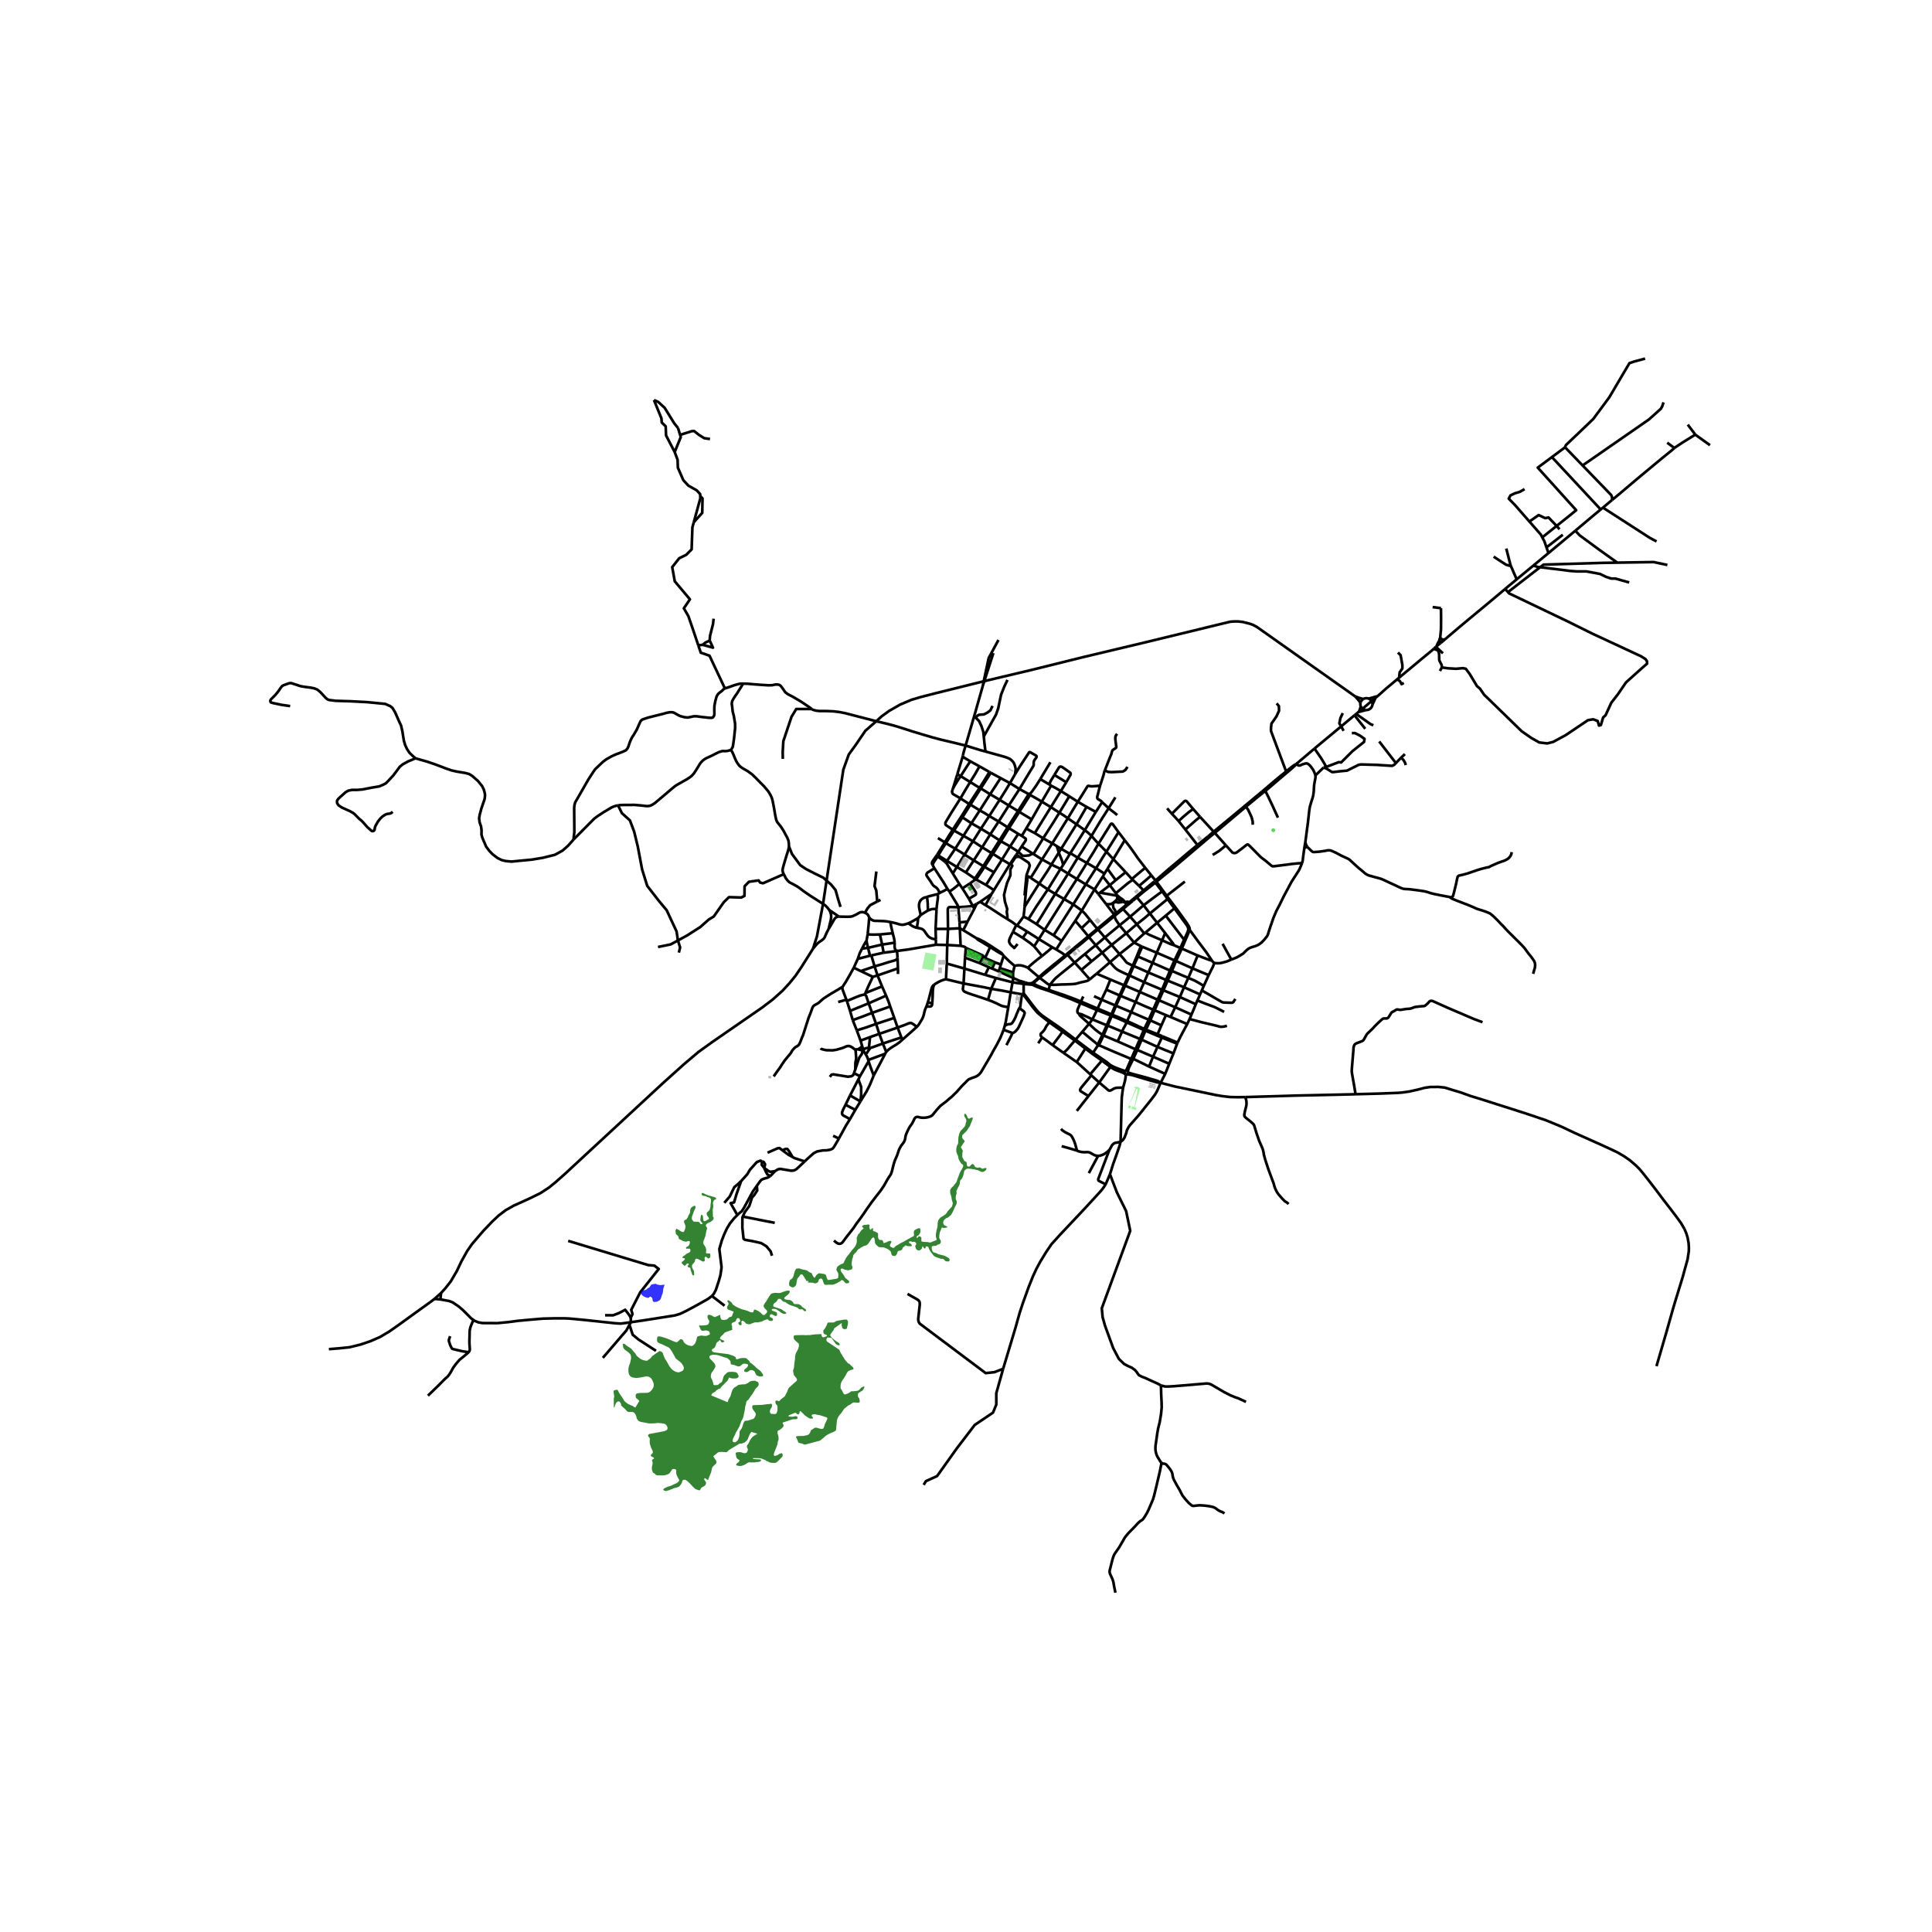 <svg xmlns="http://www.w3.org/2000/svg" width="960" height="960" viewBox="0 0 720 720"><defs><style>*{stroke-linejoin:round;stroke-linecap:butt}</style></defs><g id="figure_1"><path id="patch_1" d="M0 720h720V0H0z" style="fill:#fff"/><g id="axes_1"><path id="patch_2" d="M90 602.754h558V124.446H90z" style="fill:#fff"/><g id="LineCollection_1"><path d="m505.173 407.786 9.157-.249 6.577-.256 1.681-.133 2.575-.365 3.077-.686 2.718-.708 2.04-.296 3.046-.031 2.311.233 2.934.903 3.125.935 3.65 1.323 4.831 1.48 5.054 1.619 5.74 1.821 5.595 1.806 6.872 2.32 5.803 2.398 4.99 2.367 6.058 2.71 3.563 1.587 3.285 1.518 2.925 1.378 2.558 1.502 2.081 1.449 2.169 1.868 1.307 1.277 1.554 1.86 2.152 2.732 2.495 3.24 2.758 3.674 2.878 3.72 2.072 2.74 1.634 2.25 1.308 2.22" clip-path="url(#pe43739fc33)" style="fill:none;stroke:#000"/><path d="m617.322 509.142.205-.7 3.547-12.165 1.578-5.598.877-3.098 1.06-3.534 1.323-4.298 1.196-3.9.725-2.662 1.077-3.853.462-3.036.016-1.558-.095-1.448-.367-2.054-.526-1.69-.654-1.557M400.571 387.779l.271-.35M400.571 387.779l3.914 2.982M396.307 392.35l.9-.725.766-.802.75-.919.908-1.058.94-1.067M400.571 387.779l-4.615-3.316M381.294 370.537l-.451.014M381.294 370.537l.346-.127M381.294 370.537l.347.489 1.704 2.242 1.316 1.783.75.934.55.662.677.762.598.53.396.34M381.294 370.537l.186-.78M463.983 300.267l.327.383M463.983 300.267l-7.746 6.43-3.941 3.237M470.297 295.014l-2.594 2.158-3.72 3.095M535.33 240.849l-.203.187M535.33 240.849l1.543-1.215M536.422 238.739l-.41.611-.335.673-.346.826M430.636 328.137l-1.565-1.9M430.636 328.137l-.464.36M430.636 328.137l.34.466M430.636 328.137l2.26-1.978M427.048 383.735l-.606-.277M427.048 383.735l1.638-3.475M427.048 383.735l4.346 1.681M427.048 383.735l-.171.386M409.636 403.41l3.419 2.89.35.171.343-.04.494-.209.75-.46.303-.147.365-.121.551-.12 2.344-.055" clip-path="url(#pe43739fc33)" style="fill:none;stroke:#000"/><path d="m419.527 400.352-.007.7-.088.67-.17.99-.707 2.607M417.614 425.466l.12-4.694.24-9.303.079-2.444.278-2.242.224-1.464M412.042 441.371l1.61-3.768M373.843 510.108l4.624-15.381 1.515-5.418 1.243-3.768 2.12-5.885 1.61-4.017 1.26-2.74 1.497-2.762 2.09-3.435 2.025-2.99 3.125-3.456 9.171-9.74 5.082-5.518 1.323-1.479.86-1.12.654-1.028" clip-path="url(#pe43739fc33)" style="fill:none;stroke:#000"/><path d="m413.419 428.555-4.143 10.854.012.276.068.23.151.163 2.535 1.293M407.052 392.7l.307-.394M407.052 392.7l3.573 2.54M407.052 392.7l-2.567-1.939M414.482 378.173l-.303-.121M414.482 378.173l1.438-3.36M420.053 380.516l-3.248-1.425-2.323-.918M414.482 378.173l-.176.432M390.83 368.9l.407-1.86M390.83 368.9l-.135.327M390.83 368.9l-2.343-.798-1.717-.69-.383-.176-.951-.511-.364-.218M395.019 370.308l-2.14-.715-2.048-.693M400.504 358.744l-1.016.818-2.316 1.853-2.068 1.677-1.348 1.13-.586.529-.566.635-.67.81-.697.844M406.132 364.992l-.236.156-.494.288-.478.187-.86.202-.981.202-1.124.289-.622.202-.79.148-.884.085-1.26.055-1.291.047-1.475.027-1.873.09-.785.035-.59.012-.534-.017-.307.017-.31.023M387.455 364.389l2.686 2.063.486.327.227.12.383.14M426.176 337.362l-2.475-2.927M426.176 337.362l2.351 3.075M426.176 337.362l-4.99 4.267M433.088 332.193l-2.584 1.9-4.328 3.27M397.224 356.335l-.292-.304M397.224 356.335l.641-.486M391.7 360.94l4.1-3.41 1.424-1.195M358.977 346.65l4.902 3.005M358.977 346.65l-1.283-.709M358.977 346.65l1.595-3.191M377.566 362.353l.208-1.012.143-.639.215-.724M383.031 360.656l-.873-.397-.757-.265-.846-.21-.868-.055-.502.024-.567.077-.486.148M374.04 356.214l.677.678 1.479 1.413 1.936 1.673M383.031 360.656l4.135 3.511M388.332 356.269l-1.563 1.18-2.208 1.813-1.53 1.394M371.133 364.47l-4.001-1.167M371.133 364.47l6.21 1.612M371.133 364.47l-1.737 4.025M352.832 359.083l6.584 1.868M352.832 359.083l.174-6.91M352.832 359.083l-.295 5.855M369.396 368.495l-1.196 4.127M359.097 366.502l7.644 1.417 2.655.576M376.666 369.804l-2.894-.577-4.376-.732M359.097 366.502l-6.56-1.564M359.097 366.502l.319-5.55M368.2 372.622l-2.487-.865-3.244-1.058-1.682-.56-.757-.328-.55-.226-.28-.218-.247-.35-.127-.397.271-2.118M348.152 366.892l.31-.171 1.045-.631 1.132-.568.973-.366.925-.218M357.136 338.102l.454 5.65M353.82 332.286l2.917 4.812.231.46.112.287.056.257M362.54 337.643l-2.575.264-2.829.195M353.294 346.175l-.064-4.835-.024-2.374.056-.335.096-.21.103-.148.184-.155.398-.086 1.61.023 1.483.047M426.155 331.83l-1.645-1.685M426.155 331.83l.283.316M426.155 331.83l-2.116 1.741-1.151.973M426.155 331.83l1.81-1.525M404.262 309.381l1.069.818 1.442 1.3M409.372 314.419l-.805-.864-.75-.841-.478-.545-.566-.67M401.648 319.65l2.383-3.72 2.742-4.43" clip-path="url(#pe43739fc33)" style="fill:none;stroke:#000"/><path d="m413.159 301.191-3.117 4.866-3.269 5.442M404.262 309.381l-3.077-2.195M408.38 302.585l-.893 1.46-3.225 5.336M398.885 317.947l2.723-4.299 2.654-4.267M379.926 294.052l-3.54-2.204M379.926 294.052l3.452 1.9M379.926 294.052l-3.978 6.135M378.3 288.493l1.778-2.873 3.316-5.057.083-.113.08-.099.098-.05.109-.016.126.023 2.262 1.299.111.163.04.199-.068.288-.658.919-.25.47-.088.405-.016.472v.432l-.044.292-.107.256-.288.46-.825 1.354-1.586 2.616-2.447 4.119M361.584 283.705l3.444 1.892M358.029 289.232l1.865-2.927 1.69-2.6M358.89 281.548l.004.308.08.222.17.163.256.172.279.17 1.905 1.122M358.89 281.548l-2.114 6.952" clip-path="url(#pe43739fc33)" style="fill:none;stroke:#000"/><path d="m359.854 277.858-.717 2.444-.152.6-.08.347-.015.3M359.854 277.858l3.082-10.567M367.248 280.07l-2.173-.6-5.22-1.612M326.558 268.787l3.779.888 2.741.717 2.04.607 4.943 1.588 3.97 1.2 3.348.98 3.3.887 3.396.794 5.78 1.41M366.255 255.614l.35-1.728M366.255 255.614l3.936-12.236M362.936 267.29l.29-.994 3.03-10.682M366.606 253.886l1.85-8.649 3.634-6.736M302.524 264.223l.375.283 1.276.342 1.26.14 2.231-.015 2.822.108 2.152.25 2.344.451 11.574 3.005" clip-path="url(#pe43739fc33)" style="fill:none;stroke:#000"/><path d="m366.606 253.886-17.728 4.406-5.835 1.495-3.316.982-4.225 1.79-4.066 2.32-2.821 2.04-2.057 1.868" clip-path="url(#pe43739fc33)" style="fill:none;stroke:#000"/><path d="m306.725 336.856 7.557-50.021 2.04-5.668 2.615-3.613 3.571-5.232 4.05-3.535M450.443 363.405l.866-1.776.585-1.122.252-.591.215-.553.176-.517" clip-path="url(#pe43739fc33)" style="fill:none;stroke:#000"/><path d="m451.676 358.023.279.352.327.311.255.16M458.882 357.608l-1.73.712-1.873.514-.877.117-1.071.018-.794-.123M443.384 346.578l3.35 4.564 2.837 3.753 2.105 3.128M446.328 356.086l4.22 1.611 1.128.326M440.42 353.508l5.908 2.578M440.42 353.508l2.964-6.93M440.42 353.508l-.524-.205M440.42 353.508l-2.147 4.639M426.43 347.865l.423-.296M426.43 347.865l-2.782-3.434M422.652 351.267l1.93-1.744 1.849-1.658M421.185 341.629l-2.674-2.853M421.185 341.629l2.463 2.802M417.212 344.848l2.264-1.826 1.71-1.393M418.511 338.776l1.523-1.297M418.511 338.776l-3.14 2.549M423.648 344.431l-3.938 3.356M428.527 340.437l-2.176 1.87-2.703 2.124M410.75 355.035l3.532-2.888M410.75 355.035l-3.949 3.22M410.75 355.035l-2.395-2.764M410.75 355.035l2.919 3.542M387.455 364.389l-.29-.222M387.455 364.389l4.245-3.449M385.981 365.634l.906-.801.568-.444M406.132 364.992l-3.13-3.55M408.686 362.867l-1.195.961-.905.771-.454.393M422.652 351.267l-2.942-3.48M422.652 351.267l2.547 1.339M417.216 355.565l3.698-2.928 1.738-1.37M438.273 358.147l-.571-.239M438.273 358.147l6.117 2.732M438.273 358.147l-1.537 3.703M419.71 347.787l-5.428 4.36M419.71 347.787l-2.498-2.94M411.755 349.375l2.252-1.869 2.308-1.919.897-.74" clip-path="url(#pe43739fc33)" style="fill:none;stroke:#000"/><path d="m415.37 341.325.084.452.143.435.343.709.351.522.92 1.405M414.896 320.164l-2.575-2.771M414.896 320.164l-2.168 3.62M414.896 320.164l4.257-7.03M419.495 325.038l-1.849-1.985-2.75-2.889M395.232 323.804l.981-1.486M395.232 323.804l-4.736 7.665M395.232 323.804l-3.405-1.608M398.045 325.583l-2.26-1.429-.553-.35M390.496 331.469l-3.22-2.204M390.496 331.469l2.734 1.658M383.282 342.512l2.902-4.636 4.312-6.407M407.908 331.456l-3.279-1.887M407.908 331.456l1.395 1.698M403.162 339.332l2.424-4.025 2.322-3.851M410.99 326.619l-1.203 1.915-1.879 2.922M362.54 337.643l.542 1.058M362.54 337.643l-1.466-2.71M362.54 337.643l1.455-.834M363.082 338.701l-2.51 4.758M363.082 338.701l.913-1.892M403.162 339.332l-2.43 3.846M403.162 339.332l-3.196-2.29M406.24 342.859l-1.898-2.351-1.18-1.176M428.527 340.437l6.578-5.39M428.527 340.437l2.695 3.456M381.46 341.578l1.822.934M381.46 341.578l-2.435 3.328M381.807 338l-.031.717-.048.537-.128.996-.14 1.328M434.448 341.234l3.227-2.724M434.448 341.234l-3.226 2.66M434.448 341.234l6.827 8.953M383.282 342.512l2.989 1.865M400.731 343.178l2.352 2.717M395.645 350.652l2.99-4.415 2.096-3.059M360.572 343.459l-2.982.293M357.59 343.752l.104 2.19M431.222 343.893l-4.369 3.676M431.222 343.893l2.987 3.835M386.271 344.377l3.029 2.156M393.23 333.127l-1.563 2.561-3.893 6.326-1.503 2.363M389.3 346.533l3.34 2.024M389.3 346.533l-2.152 3.434M396.57 335.05l-1.722 2.725-5.548 8.758M411.755 349.375l-2.543-2.974M411.755 349.375l2.527 2.772M408.355 352.271l2.607-2.222.793-.674M387.148 349.967l-4.341-2.783M387.148 349.967l5.006 3.06M387.148 349.967l-1.77 2.701M433.09 350.418l1.119-2.69M433.09 350.418l-2.002 4.63M426.853 347.569l1.359.767 4.877 2.082M437.544 352.266l-1.33-.457-3.125-1.39M408.355 352.271l-2.538-3.036M404.298 355.556l2.463-2.051 1.594-1.234M414.282 352.147l2.934 3.418M437.544 352.266l2.352 1.037M434.209 347.728l2.893 3.791.442.747M357.996 352.462l-4.99-.289M357.996 352.462l-.302-6.52M359.942 353.19l-.271-.21-.267-.144-.248-.086-.33-.066-.83-.222M393.62 353.828l-1.466-.801M393.62 353.828l2.025-3.176M396.932 356.031l-.482-.397-.725-.513-2.104-1.293M417.216 355.565l-3.547 3.012M422.154 359.854l-1.2-.56-.446-.218-.399-.219-.215-.124-.215-.233-.263-.336-.614-.786-1.586-1.813M446.328 356.086l-1.938 4.793M400.504 358.744l-2.639-2.895M400.504 358.744l2.499 2.698M404.298 355.556l-1.18.95-2.614 2.238M413.669 358.577l-4.983 4.29M420.631 363.408l-2.06-.93-1.331-.647-.654-.365-.47-.335-.43-.343-.655-.662-1.362-1.55M422.484 360.006l1.595-3.53M422.484 360.006l-.33-.152M427.945 362.408l-2.99-1.355-2.47-1.047M422.484 360.006l-1.494 3.542M436.736 361.85l6.112 2.582M436.736 361.85l-1.588 3.59M408.686 362.867l5.126 2.18M420.99 363.548l-.359-.14M420.99 363.548l5.408 2.487M420.99 363.548l-1.682 3.78M450.443 363.405l-1.819 3.994M450.443 363.405l-6.053-2.526M435.148 365.44l6.108 2.482M435.148 365.44l-.586-.247M435.148 365.44l-1.58 3.615M377.343 366.082l4.311.64M377.343 366.082l-.677 3.722M377.343 366.082l.263-1.604M448.624 367.4l-.746 1.712M442.848 364.432l2.371 1.004 1.323.732 2.082 1.231M433.569 369.055l-.51-.212M433.569 369.055l6.132 2.504M433.569 369.055l-1.642 3.71M417.578 371.119l-.327-.152M417.578 371.119l5.611 2.297M417.578 371.119l1.085-2.355.645-1.436M417.578 371.119l-1.658 3.694M431.927 372.765l-.535-.227M431.927 372.765l6.038 2.602M431.927 372.765l-1.641 3.738M445.625 374.24l.602-1.404M445.625 374.24l-5.924-2.68M444.017 378.107l.867-2.029.741-1.837M415.92 374.813l-.298-.116M415.92 374.813l5.632 2.379M409.053 375.86l1.507-3.309M409.053 375.86l-.247.569M409.053 375.86l-3.491-1.471-2.715-1.164M414.179 378.052l-1.722-.771-3.404-1.42M430.286 376.503l4.225 1.809M430.286 376.503l-.522-.224M430.286 376.503l-1.6 3.757M434.51 378.312l-1.689 3.804M434.51 378.312l1.735.688M407.108 379.909l1.698-3.48M407.108 379.909l-1.251 1.65M407.108 379.909l5.333 2.172M402.25 377.947l.247-.063.259.035.387.098.426.21.94.436 1.069.483 1.53.763M428.686 380.26l4.135 1.856M432.821 382.116l-1.427 3.3M405.857 381.559l-2.511 2.959M402.25 377.947l.02.214.075.19.22.242.302.311.494.42 1.451 1.262 1.045.973M410.835 385.665l-1.51-1.07-1.213-.926-.948-.88-1.307-1.23M443.32 379.768l.697-1.66M443.32 379.768l-.877 1.87M457.25 382.287l-1.15.284-.781.093-.708-.045-.556-.156-.656-.194-5.39-1.263-4.689-1.238M412.811 382.209l-.37-.128M412.811 382.209l5.361 2.23M412.811 382.209l1.495-3.604M412.811 382.209l-1.558 3.674M403.346 384.518l-2.504 2.91M409.117 389.286l-2.312-1.873-3.46-2.895M431.394 385.416l1.799.778M411.253 385.883l-.418-.218M411.253 385.883l5.261 2.215M409.5 389.504l.444-.839 1.309-2.782M425.447 387.447l-.61-.25M425.447 387.447l5.918 2.707M425.447 387.447l1.43-3.326M425.447 387.447l-1.631 3.844M423.816 391.29l-.662-.25M423.816 391.29l5.89 2.507M423.816 391.29l-1.475 3.293M437.314 392.588l1.35-3.611M437.314 392.588l-1.573 3.848M437.314 392.588l-5.95-2.434M422.341 394.583l5.883 2.889M420.304 399.406l.1-.51.148-.54.227-.612 1.562-3.16M435.741 396.436l-1.507 3.772M435.741 396.436l-6.034-2.639M428.224 397.472l6.01 2.736M428.224 397.472l1.483-3.675M434.234 400.208l-1.7 3.322M426.398 366.035l6.66 2.808M426.398 366.035l1.547-3.627M426.398 366.035l-1.629 3.627M439.701 371.56l1.555-3.638M439.701 371.56l-1.736 3.807M404.298 355.556l2.503 2.698M397.865 355.849l-.334-.303M397.865 355.849l1.953-1.6.67-.588M424.08 356.475l-.407-.163M424.08 356.475l5.46 2.352M424.08 356.475l1.299-3.032.27-.635M406.801 358.254l-3.798 3.188M429.54 358.827l1.548-3.78M429.54 358.827l-1.595 3.58M429.54 358.827l6.492 2.85M444.39 360.879l-1.542 3.553M427.945 362.408l6.617 2.785M442.848 364.432l-1.592 3.49M419.308 367.328l-.395-.152M419.308 367.328l5.461 2.334M441.256 367.922l5.983 2.663M424.77 369.662l6.622 2.876M424.77 369.662l-1.58 3.754M447.239 370.585l.64-1.473M446.227 372.836l.451-.971.56-1.28M407.71 371.254l2.85 1.297M410.56 372.551l5.062 2.146M412.297 368.822l-1.171 2.445-.566 1.284M421.552 377.192l1.637-3.776M421.552 377.192l-1.499 3.324M421.552 377.192l6.54 2.82M444.017 378.107l-6.052-2.74M413.812 365.047l-1.515 3.775M413.812 365.047l5.101 2.129M412.297 368.822l4.954 2.145M429.764 376.28l-3.317-1.401-3.258-1.463M442.443 381.638 436.245 379M438.845 388.567l.977-2.01.98-1.876 1.64-3.043M437.965 375.367l-1.72 3.633M431.088 355.047l-5.438-2.239M431.088 355.047l6.614 2.861M359.416 360.951l7.716 2.352M359.416 360.951l.215-4.048M377.566 362.353l-4.99-1.588M377.606 364.478l-.071-.848v-.569l.031-.708M377.606 364.478l-5.428-2.475M381.93 366.077l-1.972-.555-2.352-1.044M376.666 369.804l4.177.747M376.666 369.804l-.917 5.59M375.75 375.393l-.958-.21-.773-.132-.789-.226-.964-.452-1.029-.521-1.402-.615-1.635-.615M374.482 382.19l.358-1.495.407-2.421.502-2.88M420.053 380.516l-.207.482M420.053 380.516l4.4 2.028M374.482 382.19l-.48 1.58" clip-path="url(#pe43739fc33)" style="fill:none;stroke:#000"/><path d="m380.233 375.37-.155.116-.12.156-.156.21-.219.429-.29.688-.443 1.025-.195.544-.176.452-.28.615-.43.79-.438.681-.282.327-.244.148-.24.074-.394.043-.418.046-.363.09-.486.206-.422.18M418.172 384.44l6.665 2.758M418.172 384.44l-1.658 3.658M419.846 380.998l-.271.67-.366.693-.463.81-.574 1.269M416.514 388.098l6.64 2.943M393.23 333.127l3.34 1.923M398.045 325.583l-2.487 3.955-2.328 3.59M396.57 335.05l3.396 1.993M401.337 327.576l-1.276 1.955-3.491 5.519M382.807 347.184l-3.782-2.278M382.807 347.184l-1.67 2.323M377.51 347.273l1.216-2.534M381.137 349.507l-1.383-.852-2.244-1.382" clip-path="url(#pe43739fc33)" style="fill:none;stroke:#000"/><path d="m379.222 351.813-1.24 1.48-.583-.54-.502-.427-.367-.444-.263-.413-.191-.467-.024-.288.112-.615.238-.6.55-1.151.558-1.075M385.378 352.668l-1.586-1.308-1.172-.817-1.483-1.036M395.645 350.652l-3.005-2.095M388.332 356.269l-1.782-2.215-1.172-1.386M388.332 356.269l2.415-1.99 1.407-1.252M404.63 329.57l-4.664 7.473M404.63 329.57l-3.293-1.994M408.463 323.566l-1.73 2.702-2.104 3.301M399.966 337.043l-7.326 11.514M401.337 327.576l-3.292-1.993M405.02 321.59l-1.172 1.938-2.511 4.048M387.276 329.265l-3.173-2.101M381.807 338l2.495-4.056 2.974-4.679M391.827 322.196l-1.38 2.282-3.171 4.787" clip-path="url(#pe43739fc33)" style="fill:none;stroke:#000"/><path d="m384.103 327.164-.478-.343-.265-.195-.164-.025-.106.031-.087.084-.04.175-.056.257-.048.607-.08.74-.095.693-.112.872-.15 1.214-.113 1.238-.24 2.57-.262 2.918M415.37 341.325l-.123-.448M409.212 346.4l3.46-2.798 2.698-2.277M357.694 345.941l-4.4.234M353.294 346.175l-4.631.016M353.294 346.175l-.288 5.998M348.663 346.191l.358-7.396M348.663 346.191l.119 3.916M369.229 352.52l-.24.42M369.229 352.52l-1.571-.98-1.036-.624-1.148-.583-.765-.39-.83-.288M373.617 355.666l-.152-.222-.215-.25-.267-.21-.602-.409-1.702-1.093-1.45-.962M373.617 355.666l.422.548" clip-path="url(#pe43739fc33)" style="fill:none;stroke:#000"/><path d="m368.99 352.94 2.738 1.733.892.51.39.222.18.108.14.063.287.09M368.99 352.94l-.861 1.885-.67 1.463-.375.755M370.783 358.647l-1.45-.654-2.249-.95M366.526 356.272l.252.304.306.467M373.008 359.438l-.432 1.327M373.008 359.438l1.031-3.224M373.008 359.438l-2.225-.791M372.576 360.765l-.398 1.238M372.178 362.003l-2.455-1.052M366.9 323.045l3.11-4.842M366.9 323.045l-.446-.249M370.44 325.07l-1.977-1.099-1.562-.926M363.768 327.755l1.658-2.46 1.475-2.25M355.08 325.498l1.514-2.406M355.08 325.498l2.426 3.923M352.489 321.488l.39.428.582.989 1.619 2.593M363.768 327.755l-.462-.327M363.768 327.755l3.707 2.048M363.768 327.755l-.638.28M357.506 329.421l1.145 1.643M353.82 332.286l1.522-1.074.606-.48.694-.57.864-.74M358.65 331.064l2.846-1.838M361.074 334.933l-.98-1.612-1.443-2.257M359.942 353.19l-.311 3.713M366.526 356.272l-.287-.194-.67-.335-4.77-2.102-.459-.214-.398-.237M359.63 356.903l5.461 2.025M365.091 358.928l3.42 1.525M365.091 358.928l1.435-2.656M369.723 360.951l-1.212-.498M369.723 360.951l1.06-2.304M373.413 320.343l3.022-4.905M373.413 320.343l-2.973 4.726M373.413 320.343l-3.403-2.14M376.355 322.08l-1.419-.864-1.523-.873M376.355 322.08l-5.947 9.638M378.75 318.505l-.855 1.224-1.54 2.35M356.594 323.092l2.886-4.61M356.594 323.092l-3.675-2.258M356.594 323.092l3.356 2.04M348.216 323.566l-.638-1.16M353.094 331.266l-1.594-2.647-3.284-5.053M350.21 332.742l-.224-.456-.415-.74-.295-.42-.303-.303-.486-.343-.335-.222-.227-.175-.179-.164-.295-.405-.71-1.136-1.355-1.93-.12-.289-.024-.257.08-.265.16-.28.263-.249.661-.381 1.81-1.16M370.44 325.07l-2.965 4.733M359.95 325.131l3.356 2.297M359.95 325.131l2.94-4.5M367.475 329.803l2.933 1.915M353.094 331.266l.726 1.02M350.21 332.742l1.418-.673 1.466-.803M370.408 331.718l-.858 1.417M349.4 333.225l.81-.483M345.338 334.295l1.045-.335 1.422-.358 1.595-.377" clip-path="url(#pe43739fc33)" style="fill:none;stroke:#000"/><path d="m349.021 338.795.112-1.27.103-.7.048-.514.064-.397.08-.545.055-.521.04-.413-.007-.514-.037-.354-.08-.342M369.55 333.135l-4.3 2.974M367.3 337.323l.84-1.644 1.41-2.544M363.995 336.809l1.256-.7M365.25 336.11l.566.295.814.537.67.381M375.406 342.508l-2.144-1.339-4.384-2.865-1.579-.98M345.793 339.316l1.004-.366.558-.155.542-.04.462-.007.662.047M343.122 340.983l1.276-.81 1.395-.857" clip-path="url(#pe43739fc33)" style="fill:none;stroke:#000"/><path d="m345.338 334.295.128.35.135.6.08.763.064.817.016.786.016.46.047.592-.031.653M312.64 341.598l2.244.038.837.02.634-.023.626-.024.729-.167.681-.292.646-.311.781-.449.426-.24.392-.16.537-.074.494.031.666.187M323.927 341.87l-.255-.545-.223-.366-.171-.222-.327-.257-.263-.163-.355-.183" clip-path="url(#pe43739fc33)" style="fill:none;stroke:#000"/><path d="m326.923 335.97-2.621 1.35-.954 1.141-1.015 1.673M342.174 342.104l.502-.569.446-.552" clip-path="url(#pe43739fc33)" style="fill:none;stroke:#000"/><path d="m345.338 334.295-.566.156-.566.194-.462.28-.478.398-.295.365-.215.413-.176.53-.087.591.008.724.143.911.191.817.287 1.309M312.64 341.598l-3.571-2.445M308.838 346.121l.554-.884 1.044-1.814.474-.852.442-.526.371-.257.423-.144.494-.046M331.859 343.645l-1.22-.242-.749-.093-1.236-.07-1.578-.054h-.43l-.694-.024-.63-.132-.358-.195-.415-.257-.247-.225-.375-.483M323.354 348.153l.386-3.854.187-2.43M338.467 344.104l-.733.25-.742.202-.605.078-.455-.016-.59-.109-.406-.093-.71-.242-.805-.202-.701-.172-.861-.155M332.696 347.756l-.383-1.55-.279-1.253-.096-.623-.08-.685M342.174 342.104l-.861.521-.797.444-1.148.638-.9.397M341.711 345.763l-.462-.11-.494-.202-.725-.32-.925-.63-.638-.397M348.782 350.107l-.016 1.97M341.711 345.763l.965.178.813.219.367.187.526.451.526.779.885 1.222.638.537.773.397.534.156.438.07.311.093.295.055M348.766 352.077l4.24.096M334.29 354.397l4.329-.576 4.87-.841 5.277-.903M334.29 354.397l.207 2.63M333.413 351.321l-.024 1.507.084.533.104.327.135.269.18.186.398.254M329.3 355.043l2.925-.366 2.065-.28M324.231 356.16l-.742-2.931M324.231 356.16l.49-.113M324.231 356.16l-4.552 1.164M319.679 357.324l-1.499 3.316M321.241 353.532l-.861 1.729-.701 2.063M333.413 351.321l-.095-.856-.16-.856-.223-.841-.24-1.012" clip-path="url(#pe43739fc33)" style="fill:none;stroke:#000"/><path d="m327.905 348.246 2.376-.233 1.235-.11.733-.077.447-.07M327.905 348.246l.845 3.768M323.354 348.153l1.203.14 1.276.015 2.072-.062M323.354 348.153l-.415 2.366M321.241 353.532l.837-1.603.86-1.41M323.49 353.229l-.412-1.717-.14-.993M328.75 352.014l2.766-.412 1.897-.28M328.75 352.014l-5.26 1.215M328.75 352.014l.55 3.029M323.49 353.229l-2.249.303M329.3 355.043l-4.58 1.004M324.72 356.047l1.208 4.095M334.633 360.897l-.056-1.612-.08-2.257M325.928 360.142l2.559-.74 2.686-.848 1.539-.436.661-.18.4-.178.254-.113.203-.172.112-.143.155-.304M325.928 360.142l1.108 3.363M320.79 361.895l3.205-1.093 1.933-.66M318.18 360.64l2.61 1.255M313.9 367.924l.31-.487 1.005-1.541 1.514-2.616 1.451-2.64M334.633 360.897l.032.794-.008.623-.04.67M320.79 361.895l4.483 2.143M327.036 363.505l-1.763.533M327.036 363.505l1.674 4.095M334.633 360.897l-2.75.95-4.847 1.658M322.525 370.068l.996-2.335 1.752-3.695M347.427 373.782l.151-2.437.048-1.868.048-.81.096-.576.095-.397.287-.802" clip-path="url(#pe43739fc33)" style="fill:none;stroke:#000"/><path d="m345.73 373.704.39-1.254.534-2.094.326-1.308.255-.895.2-.428.23-.374.487-.46M315.432 372.559l-.44-1.12-.933-2.507-.16-.639v-.37M288.336 401.154l1.303-1.884 1.204-1.643.474-.786 1.096-1.592 1.14-1.413.82-.97.32-.4.315-.557.386-.595.586-.666.494-.424.395-.234.454-.26.331-.308.247-.362.383-.822.626-1.634.366-.826 1.491-4.667.597-1.864.38-.915.454-1.168.534-1.499.263-.52.239-.285.24-.206.51-.28.481-.27.455-.264.45-.366.506-.463.57-.502.614-.498.554-.359 1.156-.74.997-.638.84-.478.853-.514 1.06-.608.853-.552.276-.125.25-.073M328.71 367.6l-6.185 2.468M328.71 367.6l1.515 3.457M322.525 370.068l-.34.565M315.621 373.042l3.484-1.464 1.466-.568.853-.226.762-.151M323.72 373.906l-.913-2.744-.183-.261-.18-.152-.258-.116M330.225 371.057l-6.505 2.849M331.757 375.089l-.623-1.806-.91-2.226M315.621 373.042l-.19-.483M315.621 373.042l1.172 3.69M323.72 373.906l-6.927 2.826M323.72 373.906l1.284 3.562M345.25 375.097l.48-1.393M347.427 373.782l-.096.778-.175.311-.208.156-.246.078-.311.008-1.14-.016M341.655 382.703l.192-.178.31-.382.392-.553.55-.919.478-.778.303-.607.23-.63.176-.57.184-.825.31-1.105.47-1.059M331.757 375.089l1.509 4.26M325.004 377.468l3.794-1.343 2.96-1.036M316.793 376.732l.997 3.433M325.004 377.468l1.49 4.107M317.79 380.165l3.38-1.222 3.834-1.475M333.266 379.348l-6.772 2.227M333.266 379.348l1.247 3.59M326.494 381.575l1.196 3.713M319.312 383.996l3.611-1.144 3.571-1.277M336.293 387.459l3.513-3.097 1.85-1.659M334.513 382.937l2.2-.794 1.037-.413.75-.303.413-.148.304-.047.199-.008.159.032.271.124.526.311.495.359.788.653M334.513 382.937l1.42 3.69M334.513 382.937l-6.823 2.35M327.69 385.288l1.335 3.608M324.23 386.512l.598-.22 2.862-1.004M335.933 386.628l.36.83M329.025 388.896l2.95-.985 2.009-.653.967-.32.415-.117.567-.193M330.257 392.007l.63-.63.502-.414.526-.373.9-.584 1.093-.654 1.25-.88 1.135-1.013M320.707 387.803l-1.395-3.807M320.707 387.803l.638 2.187M320.707 387.803l3.523-1.291M329.025 388.896l1.232 3.11M324.413 390.48l.726-.186 3.886-1.398M318.834 391.111l-.231-.023-.335-.218-.439-.366-.74-.46-.59-.217h-.583l-.51.117-.654.303-.956.366-1.34.382-.765.218-1.386.217-2.416-.054-1.036-.241-.701-.187-.176-.132-.146-.182M330.257 392.007l-.375.678M321.648 391.135l.255.56.27.53.356.537M323.573 395.02l-.191-.647-.435-.938-.418-.673M324.413 390.48l-.806 1.059-.536.861-.542.362M323.68 395.53l-.107-.51M323.68 395.53l-3.183 5.53M325.602 400.804l-1.117-2.97-.804-2.305M329.882 392.685l-.449.881-3.831 7.238" clip-path="url(#pe43739fc33)" style="fill:none;stroke:#000"/><path d="m320.652 410.464 2.295-3.732 1.148-2.266.817-1.953.69-1.71M319.902 402.247l.595-1.187M319.902 402.247l-3.109 5.998M320.652 410.464l.28-2.423v-2.962l-1.03-2.832M391.827 322.196l2.749-4.442M391.827 322.196l-3.491-1.9M321.345 389.99l.303 1.145M319.663 391.025l.375-.155.27-.148.367-.234.343-.31.327-.188M411.73 287.087l.217-.509 1.06-2.71.582-1.479.39-.934.192-.475.103-.436.16-.522.055-.187.084-.17.171-.203.79-.499.355-.276.075-.14.028-.233-.004-.215-.071-.44-.28-2.3.032-.592.08-.467.335-.53.223-.288M365.028 285.597l3.674 2.087M361.552 291.436l1.786-2.873 1.69-2.966M378.3 288.493l-1.914 3.355M367.248 280.07l3.24.893 3.659 1.013 1.092.359 1.068.46.566.427.614.63.359.538.35.841.255.98.048.67-.2 1.612M358.029 289.232l-1.253-.732M361.552 291.436l-1.506-.926-2.017-1.278M355.09 294.048l.268-.603.63-1.098.47-.763.534-.849 1.037-1.503M372.895 289.965l-3.69-1.986M372.895 289.965l3.491 1.883M368.982 295.975l2.12-3.246 1.793-2.764M365.075 293.6l-1.442-.88-2.081-1.284" clip-path="url(#pe43739fc33)" style="fill:none;stroke:#000"/><path d="m357.925 297.54 2.009-3.418 1.618-2.686M372.545 298.07l2.016-3.193 1.825-3.029M391.723 292.798l-3.483 5.941M391.723 292.798l-.267-.202M395.35 294.8l-2.028-1.178-1.599-.824M401.672 298.8l1.546-2.46 1.881-3.043.176-.257.127-.132.167-.04.255.016.4.086.382.07h.279l.399-.008 2.662-.21M411.73 287.087l-.078.184-.136.428-.095.436-.184.77-.39 1.207-.543 1.69-.358 1.02M410.72 298.949l-.168-.241-.255-.242-.264-.171-.454-.249-.454-.304-.151-.202-.065-.296v-.241l.032-.241.152-.5.31-1.268.543-2.172M365.075 293.6l.43.218M365.075 293.6l-1.928 2.943-1.97 3.076M368.702 287.684l-.837 1.463-1.427 2.289-1.363 2.165M395.35 294.8l-3.722 5.994M395.35 294.8l2.01-3.286M395.35 294.8l3.141 1.954M368.982 295.975l-3.843 6.026M368.982 295.975l-3.476-2.157M368.982 295.975l3.563 2.094M383.896 296.252l-.518-.3M383.896 296.252l.08-.51M388.24 298.739l-2.224-1.3-2.12-1.187M383.896 296.252l-4.042 6.317M398.491 296.754l3.18 2.047M394.8 302.858l1.905-3.138 1.786-2.966M357.925 297.54l3.252 2.079M355.09 294.048l-.075.167-.19.592-.025.296.072.381.16.312.303.233 1.243.709 1.347.802M355.055 309.203l-2.136-1.44-.382-.266-.168-.202-.063-.296.015-.296.112-.327 1.108-1.83 1.052-1.75 1.865-2.936 1.467-2.32M372.545 298.07l-3.883 6.025M372.545 298.07l3.403 2.117M388.24 298.739l3.388 2.055M388.24 298.739l-3.755 6.61M401.672 298.8l-3.723 6.152M401.672 298.8l3.252 1.893M361.177 299.619l-2.949 4.71M361.177 299.619l.47.249M375.948 300.187l3.444 2.07M375.948 300.187l-3.786 5.98M404.924 300.693l-3.739 6.493M404.924 300.693l3.456 1.892M391.628 300.794l3.172 2.064M385.642 310.472l3.188-5.17 2.798-4.508M365.139 302.001l-3.492-2.133M365.139 302.001l-3.116 4.796M368.662 304.095l-1.753-1.09-1.77-1.004M379.854 302.57l-.462-.312M379.854 302.57l4.631 2.779M379.854 302.57l-3.85 6.064M408.38 302.585l2.34-3.636M397.949 304.952l-1.49-1.044-1.659-1.05M388.758 312.41l3.747-5.846 2.295-3.706M368.662 304.095l-3.1 4.741M368.662 304.095l3.5 2.071M358.228 304.329l-3.173 4.874M358.228 304.329l.423.265M397.949 304.952l3.236 2.234M397.949 304.952l-5.795 9.334M384.485 305.349l-2.04 3.41M372.162 306.166l3.364 2.141M372.162 306.166l-3.117 4.765M362.023 306.797l-2.982 4.687M362.023 306.797l-3.372-2.203M362.023 306.797l3.538 2.04M401.185 307.186l-5.73 9.148M376.004 308.634l-.478-.327M376.004 308.634l3.467 2.126M376.004 308.634l-3.013 4.866M382.445 308.759l-1.658 2.748M385.642 310.472l-1.18-.6-2.017-1.113M365.561 308.836l-2.949 4.68M365.561 308.836l3.484 2.095M355.055 309.203l.47.319M355.055 309.203l-1.69 2.662-1.163 1.931-.08.128M385.642 310.472l3.116 1.938M379.471 310.76l-3.036 4.678M379.471 310.76l1.316.747M369.045 310.931l-3.021 4.827M369.045 310.931l3.452 2.227M359.041 311.484l-3.515-1.962M359.041 311.484l3.571 2.031M359.041 311.484l-3.053 4.81M380.73 315.477l1.372-2.028.131-.272.053-.18.015-.17-.012-.121-.031-.129-.068-.08-1.403-.99M388.758 312.41l3.396 1.876M388.758 312.41l-3.608 5.868M372.99 313.5l-.493-.342M372.99 313.5l3.445 1.938M372.99 313.5l-2.98 4.703M362.612 313.515l3.412 2.243M359.48 318.483l1.235-2.056.932-1.518.965-1.394M392.154 314.286l1.695 1.052M392.154 314.286l-3.818 6.01M379.496 317.44l-.965-.662-.694-.413-1.402-.927M380.73 315.477l-1.234 1.963M380.73 315.477l4.139 2.623M366.024 315.758l-3.133 4.873M366.024 315.758l3.468 2.141M355.988 316.295l-3.07 4.54M352.52 314.185l.997.654 1.028.608 1.443.848M359.48 318.483l-1.395-.895-2.097-1.293M395.454 316.334l-.878 1.42M395.454 316.334l3.268 1.876M395.454 316.334l-1.605-.996M379.496 317.44l-.745 1.065M384.869 318.1l-1.348.675-1.618.164-.843-.033-1.564-1.466M370.01 318.203l-.518-.304M398.722 318.21l.163-.263M398.722 318.21l-2.509 4.108M359.48 318.483l3.41 2.148M348.962 318.942l-.85 1.222-.462.639-.255.436-.064.241-.008.218.024.288.231.42M349.394 319.236l-.245-.161-.187-.133M348.962 318.942l.299-.42M388.336 320.297l-3.186-2.019M384.103 327.164l.837-1.324 1.387-2.227 1.084-1.806.925-1.51M362.89 320.631l3.564 2.165M483.02 284.762l6.855-5.796M490.206 288.995l-.1-.455-.378-.918-.365-.759-.383-.513-.426-.608-.365-.435-.335-.308-.18-.165-.206-.124-.344-.183-.27-.028-.23.014-.402.092-.404.118-.502.163-.392.185-.392.167-.254.06-.121-.005-.097-.022-.268-.067-.131-.066-.105-.06-.535-.316M483.02 284.762l-.554.275-.443.303-1.363 1.047-1.364 1.103M471.545 294.795l2.965-2.532 3.583-3.061 2.91-2.445 1.37-1.23.303-.297.345-.468M490.206 288.995l3.063-2.96M486.457 313.856l.989-7.464.462-4.232.126-.878.127-.655.17-.623.277-.919.617-1.953.214-.923.17-1.337.05-1.16.085-1.17.221-1.32.204-1 .088-.623-.051-.604M452.296 309.934l.421.459M452.296 309.934l-5.063-5.506M452.296 309.934l-2.135 1.814M486.457 313.856l-.365 2.151M487.262 315.655l-.15-.185-.275-.444-.151-.374-.229-.796M486.092 316.007l-.355 2.577-.271 2.203-.229.863M458.882 357.608l2.035-.821 1.527-.881.87-.544.494-.506.542-.545.406-.366.535-.405.502-.28.678-.265 1.354-.405.79-.319.605-.342.893-.654 1.028-1.06 1.076-1.347.32-.676.279-.965.28-.84.325-1.006.51-1.452.649-1.885.444-1.038.617-1.476 1.256-2.378 1.452-2.985 1.262-2.36 1.686-3.166 2.616-4.047.398-.726.397-.935.53-1.283M456.825 315.018l2.404 2.64.344.204.449.066.501-.084.441-.224 2.114-1.586 1.368-1.1.317-.175.238-.055.221.11.383.332.521.501 3.455 3.517.7.603 1.227.904 2.206 1.843.214.185.302.116.347.039 5.014-.627 1.81-.249 2.272-.226 1.564-.102M347.427 373.782l-1.698-.078M391.062 380.983l.334-.46M391.062 380.983l4.894 3.48M388.367 386.604l-.31-.335-.2-.304-.063-.319.008-.257.167-.265.693-.661.527-.638.302-.49.271-.577.295-.506.311-.397.694-.872M387.632 378.28l.098.083.554.436 2.778 2.184M374.003 383.77l3.316 1.214M310.79 462.312l.503.46.534.388.455.265.382.078h.438l.303-.086.423-.28.502-.607.948-1.308 1.085-1.37 1.825-2.359.94-1.432 1.563-2.071 1.331-1.9.949-1.424.837-1.176.98-1.378 1.555-2.047 1.801-2.296 1.06-1.55.399-.646.39-.7.646-1.16.486-.771.519-.802.343-.514.159-.374.135-.42.192-.63.327-1.378.318-1.199.39-1.191.567-1.285.39-.957.328-1.005.223-.669.374-.77.486-.834.51-.661.399-.522.271-.49.175-.452.128-.662.104-.654.127-.521.248-.592.278-.661.519-1.043.366-.67.478-.662.423-.6.534-1.043.319-.685.175-.311.287-.241.287-.164.503-.054.573.132.606.148.534.039.59.007.654-.046.71-.117.55-.133.605-.24.582-.35.813-.974.678-.849.693-.778.781-.856.718-.576.661-.507.861-.646 1.069-.95 1.068-.872.94-.933.805-.771.654-.732 1.26-1.44 1.418-1.402.478-.513.686-.623.653-.265.83-.343.845-.264.94-.467.638-.514.622-.716 1.02-1.713 1.26-2.149 1.435-2.444 1.084-2.024 1.131-1.962 1.356-2.647.717-1.728.478-1.238M395.956 384.463l.367-.483M392.281 389.484l2.71-3.58.965-1.441M380.233 375.37l-.012.194-.008.187.048.148.088.102.191.17.342.242.39.288.288.25.16.21.12.217.023.234-.16.483-.207.623-1.172 2.592-.645 1.393-.454.787-.343.405-.4.412-.374.335-.358.195-.431.147M375.08 389.484l.717-1.41.86-1.657.662-1.433M392.281 389.484l4.026 2.865" clip-path="url(#pe43739fc33)" style="fill:none;stroke:#000"/><path d="m388.367 386.604 2.153 1.557 1.761 1.323M404.485 390.761l.28-.374M404.485 390.761l-3.216 5.03M396.307 392.35l4.962 3.44M410.625 395.24l-4.32 5.118M410.625 395.24l3.175 2.386M401.27 395.79l5.036 4.568M413.8 397.626l.405-.496M413.8 397.626l-4.164 5.785M413.8 397.626l.796.517.73.408 1.2.49 1.766.636.484.236.502.314M406.306 400.358l.409.4M409.636 403.41l-2.921-2.653M405.64 408.469l.454-.58 3.542-4.478M432.535 403.53l-.703 1.61-.702 1.611-.734 1.219-1.191 1.592-4.865 6.08-1.662 1.885-1.652 1.862-.508.745-.548 1.09-.254 1.032-.646 1.682-.544.845-.454.406-.458.277M413.419 428.555l.194-.298.43-.751.275-.557.24-.288.282-.288.28-.237.35-.176.47-.12.494-.066.678-.136.502-.172M413.652 437.603l1.196-3.83 1.244-3.472 1.18-3.441.342-1.394M401.345 428.783l-1.403-.413-2.256-.67-2.033-.544M409.228 430.768l.63-.063.742-.226.92-.404 1.18-.825.719-.695M409.228 430.768l-3.45 6.43M401.345 428.783l.55.256 1.092.273.797.07h.678l.597-.031.598.039.383.101.366.179.806.452.693.381.67.18.653.085M405.64 408.469l-2.968-1.847-.154-.329.095-.433.31-.508 3.792-4.595M405.64 408.469l-4.345 5.528M378.726 344.739l.299.167M375.406 342.508l1.714 1.06 1.606 1.171M164.374 481.867l-2.456 2.195M164.374 481.867l-.247 2.39M302.999 353.534l-4.344 6.877-2.153 3.18-2.343 2.869-2.412 2.63-3.715 3.348-4.073 3.099-10.398 7.182-8.143 5.629-5.174 3.72-5.467 4.641-7.513 6.75-31.683 29.34-4.958 4.601-3.698 3.27-2.328 1.884-3.204 2.102-4.305 2.102-5.644 2.553-2.949 1.666-2.615 1.977-2.391 2.227-3.428 3.597-4.177 4.873-1.753 2.522-2.178 3.904-1.695 3.577-2.242 3.844-1.968 2.51-1.674 1.859M161.918 484.062l-1.26.965-5.85 4.22-6.743 4.873-3.062 2.133-3.411 2.024-3.62 1.572-3.682 1.246-4.081.996-3.683.374-3.97.327M318.738 413.61l-.579 1.013-1.394 2.44M312.623 424.293l2.783-5.07 1.359-2.16M315.111 411.722l-.9 1.775-.399 1.067-.008.416.111.343.292.346 2.558 1.393M432.656 516.321l-1.291-.716-2.105-.935-2.248-1.042-1.466-.577-1.085-.544-.526-.685-.334-.514-.638-.748-1.18-.856-1.435-.638-1.435-.763-1.944-1.884-2.12-4.032-3.078-8.439-.86-3.098-.304-3.3 10.598-28.863-1.53-7.349-3.444-6.975-2.579-6.76M316.793 408.245l-1.682 3.477M316.793 408.245l3.859 2.219M320.652 410.464l-1.914 3.146M373.843 510.108l-2.551 9.093v4.235l-1.23 3.007-6.805 4.59-6.76 8.843-7.27 10.213-4.164 1.887-.842 1.398" clip-path="url(#pe43739fc33)" style="fill:none;stroke:#000"/><path d="m338.195 482.209 3.357 1.892.741.482.296.374.159.467.031.747-.51 4.64-.087.833.071.592.232.638.35.467 24.503 18.387 3.234-.355 3.271-1.265M433.193 386.194l-.23.485M438.845 388.567l-.696-.307-4.956-2.066M431.365 390.154l-1.658 3.643M431.365 390.154l1.598-3.475M434.79 333.818l6.78-5.282M434.79 333.818l-.342.24M434.79 333.818l-3.814-5.215M443.384 346.578l-.012-.128-.007-.4-.053-.22-.07-.2-.192-.405-.27-.438-.371-.635-3.75-5.202-3.869-5.132M402.847 373.225l.841-1.865M402.847 373.225l-.219.603M402.847 373.225l-1.65-.658-1.992-.767-3.173-1.156-1.013-.336M426.797 323.403l2.274 2.834M419.153 313.134l1.985 2.554 1.036 1.448 1.993 2.865 2.63 3.402M421.815 327.568l3.069-2.577 1.913-1.588M421.815 327.568l-2.32-2.53M421.815 327.568l.327.312M349.26 318.522l.391.272M349.26 318.522l1.504-2.416M352.919 320.834l-3.268-2.04M352.919 320.834l-.43.654M349.394 319.236l1.277.796.877.639.558.443.383.374M341.711 345.763l.311-2.212.152-1.447M321.648 391.135l-.104.354M324.413 390.48l-.39.07h-.749l-.7.147-.926.438M323.573 395.02l6.31-2.335M315.111 411.722l3.627 1.888M213.764 312.838l-2.056 2.336-2.057 1.822-2.838 1.557-4.432 1.105-4.209.701-4.464.42-3.093.312-2.104-.203-1.499-.342-1.562-.763-1.866-1.417-1.243-1.293-1.164-1.556-.94-2.18-.558-1.355-.24-.934.017-1.729-.192-1.355-.542-1.572-.167-1.48.23-1.338.623-2.305 1.195-3.488.16-1.308-.08-.84-.383-1.386-.621-1.277-1.53-1.9-2.153-1.9-1.132-.7-1.323-.374-3.428-.576-1.913-.436-1.85-.639-4.128-1.572-2.966-1.013-4.416-1.26M108.14 263.143l-3.328-.49-3.045-.64-.829-.248-.175-.343-.032-.358.27-.451 1.611-1.62 1.132-1.386.892-1.323.511-.623.542-.296 1.355-.498.813-.265.654-.031 3.491 1.136 1.61.281 2.105.264 1.403.281 1.068.42.988.779.925.95 1.212 1.339.685.576.638.265 2.471.311 5.628.172 6.154.326 6.68.654 1.928.872.782.655.988 1.634 1.515 3.473.685 1.417.479 2.117.573 3.582.479 1.604.685 1.448.925 1.417 1.26 1.215.972.84M146.343 302.53l-.526.436-.543.234-.885.109-.709.226-1.163.755-.734.7-.909 1.145-.765 1.331-.35.717-.056.319-.136.81-.31.342-.416.086-.278-.04-.367-.295-1.307-1.175-1.61-1.814-.567-.577-.837-.692-1.705-1.729-.622-.483-1.132-.638-2.918-1.308-1.29-.841-.559-.81-.063-.545.047-.467.415-.607 1.08-.998 1.582-1.416 1.02-.623 1.435-.311h1.961l1.977-.171 3.444-.67 2.832-.473 1.376-.601.989-.498 1.012-1.013L146.55 289l1.307-1.729 1.132-1.525 1.069-.872 1.992-1.106 2.79-1.168M230.332 300.15l.81-.126 1.617-.047 3.731-.008 2.296.187 1.243.147.79.094h.669l.79-.117.693-.311 1.052-.654 4.185-3.527 2.59-2.203.965-.763 1.02-.608 1.77-1.004 1.443-.817 1.116-.736.71-.564.828-.939.626-.945.857-1.39.73-1.215.462-.584.645-.642.65-.483.793-.444 1.798-.81 1.295-.661 1.407-.693 1.3-.397 1.163.03.893-.108 1.1-.327M294.02 315.439l-.025-.966-.144-1.129-.477-1.183-1.412-2.624-.972-1.487-.861-1.082-.518-.654-.35-.825-.344-1.62-.502-2.95-.542-2.74-.247-.857-.454-.974-.781-1.339-1.675-2-1.283-1.277-1.77-1.822-1.378-1.324-1.634-1.19-1.715-.982-.869-.568-.565-.514-.622-.833-.55-.919-.558-1.253-.43-1.09-.47-1.036-.503-.716M276.96 254.758l-.685 1.105-1.578 2.507-.75 1.075-.621.965-.463.888-.175.888.16 1.043.207 1.946.414 1.604.24 1.463.238 1.449.016 1.65-.415 3.909-.302 2.133-.16.965-.366.623-.35.514" clip-path="url(#pe43739fc33)" style="fill:none;stroke:#000"/><path d="m270.153 256.564 1.738-.576 1.753-.623 1.244-.358.924-.202 1.148-.047M302.524 264.223l-.326-.247-.558-.405-3.077-2.07-3.11-1.838-1.912-.997-.925-.716-.845-1.261-.797-1.06-.494-.373-.622-.155h-.86l-1.212.249-1.355.046-2.025-.124-3.237-.234-2.28-.203-1.929-.077M161.918 484.062l2.209.194M176.432 491.899l-.883-.628-2.996-3.006-1.61-1.385-2.265-1.526-1.275-.498-3.276-.6M176.432 491.899l.473.337 1.307.544 1.546.281 5.612.03M235.094 492.75l-1.96.288-1.825.225-2.065-.124-10.745-1.152-3.491-.343-2.934-.265-1.85-.077h-3.252l-4.59.108-4.847.405-4.688.436-3.412.452-4.065.389M381.654 366.721l2.661.215.277-.014M381.93 366.077l-.107.258-.169.386M381.48 369.757l.008-.358-.012-1.843.054-.395.124-.44M385.072 366.507l-.297-.27M385.072 366.507l.197-.256.187-.174.525-.443M384.592 366.922l.096-.036.096-.06.288-.319M385.981 365.634l-.196-.163M384.226 366.433l-.508.047-.448-.01-.316-.053-.421-.144-.385-.124-.218-.072M432.963 386.679l4.94 1.958.761.34M432.963 386.679l-6.086-2.558M438.845 388.567l-.18.41M426.877 384.12l-.606-.28M419.846 380.998l4.417 1.954M414.306 378.605l3.26 1.327 2.28 1.066M414.306 378.605l-.307-.125M408.806 376.429l5.193 2.05M408.806 376.429l-6.178-2.6M402.25 377.947l-.562-.468-.144-.287-.032-.328.008-.38.184-.577.924-2.079M394.856 370.761l2.368.872 1.825.685 3.58 1.51M390.695 369.227l1.355.506 1.38.483 1.426.545M384.592 366.922l.16.071.362.148.652.328.803.342 1.165.447 1.375.451 1.586.518M415.622 374.697l-1.443 3.355M415.622 374.697l1.63-3.73M414.179 378.052l-.18.428M413.999 378.48l-1.558 3.6M412.441 382.08l-.387.876-1.22 2.71M410.835 385.665l-.658 1.363-.59 1.207-.47 1.05M409.117 389.286l.383.218M409.117 389.286l-.1.53M417.251 370.967l1.662-3.791M418.913 367.176l1.718-3.768M420.631 363.408l1.523-3.554M422.154 359.854l1.519-3.542M425.65 352.808l-.451-.202M425.199 352.606l-.283.658-1.243 3.048M409.5 389.504l5.715 2.479 6.345 2.655M421.56 394.638l-1.606 3.717-.242.46-.327.32M421.56 394.638l1.594-3.597M423.154 391.04l1.683-3.842M424.837 387.198l1.434-3.358M426.271 383.84l.171-.382M426.271 383.84l-2.008-.888M426.442 383.458l-1.988-.914M426.442 383.458l1.65-3.445M428.092 380.013l1.672-3.734M429.764 376.28l1.628-3.742M431.392 372.538l1.667-3.695M433.059 368.843l1.503-3.65M434.562 365.193l1.47-3.516M436.032 361.677l1.67-3.769M437.702 357.908l2.194-4.605M439.896 353.303l1.38-3.116M437.675 338.51l4.543 6.215.323.52.17.326.132.628-.016.287-.095.437-.184.529-1.273 2.735M437.675 338.51l-2.57-3.462M435.105 335.048l-.657-.99M433.088 332.193l1.36 1.864M430.544 328.952l.203.252.563.688 1.778 2.301M430.172 328.497l.372.455M430.172 328.497l-1.527 1.251-.68.557M424.51 330.145l-2.368-2.265M429.07 326.237l-2.106 1.822-2.454 2.086M419.278 400.227l.25.125M419.385 399.134l-.174.131-.121.18-.057.207.015.215.085.198.145.162M419.527 400.352l.182.024.18-.025M419.889 400.35l.18-.077.148-.125.106-.162.054-.184-.003-.191M419.889 400.35l.65.092.738.085.837.183 3.93 1.18 2.053.603 3.092.868 1.346.17" clip-path="url(#pe43739fc33)" style="fill:none;stroke:#000"/><path d="m420.304 399.406-.128-.166-.174-.118-.204-.061-.212.005-.2.068M420.304 399.406l.07.205M419.385 399.134l-.346-.084-.319-.098-1.375-.466-1.735-.658-.725-.328-.68-.37M381.64 370.41l-.096-.182-.04-.175-.024-.296M414.205 397.13l-.478-.288-1.178-.966-5.19-3.57M407.36 392.306l1.657-2.49M407.36 392.306l-2.595-1.919M400.842 387.429l-3.108-2.375-1.411-1.074M400.842 387.429l3.923 2.958M387.88 378.003l-.174-.15-.654-.592-.414-.466-.75-.872-1.355-1.74-1.534-2.064-1.052-1.32-.307-.389M391.396 380.523l-2.128-1.463-.948-.678-.44-.379M396.323 383.98l-2.343-1.681-2.584-1.776M432.535 403.53l-1.07-.686-2.213-.663-3.244-.926-3.332-.876-1.235-.354-.367-.105-.387-.14-.313-.17M464.071 408.853l-2.941.04-2.71-.063-2.87-.327-2.344-.39-12.076-2.514-3.244-.677-5.351-1.392M363.88 349.655l.382.378.236.218.573.334 1.124.663 2.794 1.692M347.578 322.407l.128-.491.175-.373.407-.678.693-.996.413-.633M349.394 319.236l.257-.442M349.651 318.794l1.482-2.468M352.52 314.185l-.398-.261M352.52 314.185l3.006-4.663M352.52 314.185l-1.387 2.141M358.65 304.594l2.997-4.726M355.526 309.522l1.969-3.045 1.156-1.883M361.647 299.868l3.859-6.05M365.506 293.818l2.862-4.453.836-1.386M368.702 287.684l.502.295M230.332 300.15l-.585.092-1.013.319-.805.342-2.902 1.729-2.423 1.588-1.172.895-7.668 7.723" clip-path="url(#pe43739fc33)" style="fill:none;stroke:#000"/><path d="m270.153 256.564-.574.343-.462.513-.781.576-.654.545-.59.92-.207.685-.32 1.183-.318 1.729-.048 1.323.032 1.713-.127.654-.399.592-.383.17h-.526l-.956-.046-.893-.124-1.212-.11-1.323-.186-.86-.11h-1.005l-1.244.28-1.004.188-1.244-.125-1.418-.374-.734-.311-1.084-.623-.86-.451-.638-.094-.766.016-1.227.233-1.403.405-2.52.623-2.742.685-1.323.436-.669.218-.495.234-.462.498-.653 1.417-.702 1.62-1.132 1.946-.717 1.074-.43.888-.416 1.012-.461 1.402-.352.778-.59.67-.924.467-.956.389-1.961.732-1.53.7-1.882 1.06-1.228.903-1.594 1.494-1.42 1.37-.908 1.324-1.59 2.461-4.91 8.549-.271.918-.112 1.137.064 9.031-.24 1.962-.035.762M260.24 240.496l.922 2.739 3.251 1.12 5.74 12.209M260.962 184.898l-.04-.76-1.274-1.4-3.115-1.753-1.876-2.031-2.04-4.69-.088-2.876-1.092-2.93M253.454 162.069l.246.814-2.263 5.575M243.722 149.087l2.772 6.82.128 1.557 1.467 1.433.127 3.363 3.22 6.198M309.069 339.153l.335.685.303.966.056.84-.136 1.191-.399 1.557-.39 1.729M302.999 353.534l1.116-1.36.618-.647.534-.432.61-.408.681-.483.458-.424.283-.417.367-.832.51-1.137.662-1.273M306.725 336.856l.806.545.813.833.725.919M436.721 303.264l-1.769-2.01M444.651 301.48l-2.42-2.875-.232-.131-.287-.023-.319.14-4.672 4.673M439.239 305.995l-1.29-1.425-1.228-1.306M444.651 301.48l2.582 2.948M439.239 305.995l1.516-1.409 2.216-1.884 1.68-1.221M439.239 305.995l2.503 3.138M441.742 309.133l3.955-3.488 1.536-1.217M441.742 309.133l4.506 5.766M446.248 314.899l-3.145 2.593-4.214 3.576-2.867 2.39M450.161 311.748l-2.825 2.275-1.088.876M415.662 297.143l-2.503 4.048M401.648 319.65l-3.603 5.933M401.648 319.65l3.371 1.94M401.648 319.65l-2.763-1.703M412.728 323.785l-1.124 1.798M412.728 323.785l3.069 4.227M415.797 328.012l3.698-2.974M415.797 328.012l-2.208 1.884M415.845 332.87l-2.256-2.974M422.142 327.88l-.837.568-.973.7-.972.795-3.515 2.927M416.307 333.571l-.247-.35-.215-.35M413.589 329.896l-2.599-3.277M413.589 329.896l-3.641 2.769M410.99 326.619l.614-1.036M409.303 333.154l2.896 3.762M409.303 333.154l.645-.49M411.604 325.583l-3.141-2.017M408.463 323.566l-3.444-1.976M412.321 317.393l-1.387 2.18-2.471 3.993M409.372 314.419l-1.706 2.92-2.647 4.25M412.321 317.393l-2.95-2.974M412.321 317.393l4.52-7.26M416.84 310.133l-.991-1.374-.893-1.23-.307-.432-.171-.098-.172-.035h-.111l-.104.027-.1.07-.327.487-1.064 1.732-3.228 5.139M403.083 345.895l2.479 3.005M403.083 345.895l3.156-3.036M406.24 342.859l2.662 3.27M367.132 363.303l1.379-2.85M361.496 329.226l.742 1.106.853 1.285.51.864.12.342v.273l-.025.155-.08.148-.159.164-2.383 1.37M361.496 329.226l1.634-1.19M383.378 295.951l-3.986 6.307M383.378 295.951l.598-.21M363.306 327.428l-.176.608M363.306 327.428l3.148-4.632M379.392 302.258l-3.866 6.05M375.526 308.307l-3.03 4.85M372.497 313.158l-3.005 4.741M369.492 317.899l-3.038 4.897M419.775 337.175l.259.304M419.233 336.218l.262.483.28.474M419.775 337.175l-1.467 1.207-2.506 2.044M419.775 337.175l1.155-.976M419.153 313.134l-2.312-3.001M413.159 301.191l-1.635-1.51-.805-.732M413.159 301.191l1.163.934 1.044.794.997.818M392.935 288.797l4.424 2.717M397.36 291.514l1.338-2.328.248-.467.056-.28-.009-.226-.103-.218-1.682-1.207-1.409-.961-.469-.143-.298.014-.208.117-.201.228-1.688 2.754" clip-path="url(#pe43739fc33)" style="fill:none;stroke:#000"/><path d="m391.456 292.596-.159-.218-.076-.23-.012-.179.044-.233.124-.292.35-.662 1.208-1.985M470.297 295.014l.327.47M479.296 287.49l-2.08 1.68-2.264 1.884-.858.73-3.797 3.23M471.545 294.795l.233.412.109.204.499.986 1.737 3.642 2.13 4.672M436.022 323.459l-3.127 2.7M436.022 323.459l.511.585M436.533 324.044l10.145-8.605 1.08-.917 2.818-2.392M436.533 324.044l-3.192 2.582M426.438 332.146l.881-.685.973-.748M423.7 334.435l1.957-1.639.781-.65M423.7 334.435l-.522.405M452.717 310.393l4.108 4.625M452.717 310.393l11.593-9.743M452.717 310.393l-2.141 1.737M430.544 328.952l.432-.349M428.292 330.713l.725-.567 1.527-1.194M430.976 328.603l2.365-1.977M471.545 294.795l-.921.69M420.034 337.48l2.108-1.76M412.199 336.916l.672.875 2.376 3.086M415.247 340.877l-.77.604-1.745 1.456-3.83 3.192M415.247 340.877l.555-.451M387.166 364.167l-.459.461-.922.843M391.366 360.584l-1.887 1.547-2.313 2.036M396.932 356.031l-.888.771-2.985 2.394-1.693 1.388M396.932 356.031l.599-.485M408.902 346.129l-1.029.86M405.562 348.9l-2.28 1.927M405.562 348.9l2.311-1.911M405.817 349.235l2.28-1.947M405.817 349.235l-2.216 1.91M409.212 346.4l-1.115.888M407.873 346.989l.224.3M403.281 350.827l.32.319M403.281 350.827l-1.075.864-2.017 1.67M403.6 351.146l-3.113 2.515M379.922 319.273l-.968.045-.59.246-1.585 2.404.49.675-.304.592-.422.741v2.238l-1.247 2.864-.656 2.47-.472 1.974.326 2.447.875 2.833-.19 1.01.222 1.373.005 1.323M456.2 377.109l-.387-.202-2.208-1.129-1.335-.626-.658-.234-.51-.194-1.983-.734-2.892-1.154M460.394 372.282l-.666.996-.14.177-.177.118-.25.107-.392.013-2.502-.075-.285-.017-.365-.08-.252-.097-.349-.195-1.898-1.098-2.574-1.495-2.666-1.524M455.63 351.715l1.61 2.946 1.642 2.947M395.398 420.694l.47.506.646.46.662.396.781.39.382.186.264.125.478.335.422.553.455.864.383.872.382 1.058.622 2.344M388.367 386.604l-1.434 2.195M505.063 259.554l-36.584-25.849-1.435-.794-1.243-.452-2.727-.685-1.737-.187h-1.02l-.75.031-.75.047-.669.109-31.646 7.677-22.941 5.465-19.673 4.874-17.282 4.096M292.082 325.778l.295.537.446.927.686.918.694.638 1.586.834 1.275.716.989.661 1.41 1.098 2.312 1.588 3.667 2.336 1.283.825" clip-path="url(#pe43739fc33)" style="fill:none;stroke:#000"/><path d="m302.999 353.534 1.462-4.603 2.264-12.075M505.173 407.786l-.48-2.95-.837-4.725-.104-.88.04-.926.598-7.17.02-.65.055-.359.172-.501.18-.312.239-.253.35-.206 2.113-.818.342-.187.303-.268 1.168-2.075.2-.253.266-.26 1.63-1.55 1.076-1.176 1.133-1.105 1.458-1.339.236-.16.342-.109.458-.02.467.02.363-.058.211-.14.255-.18 1.104-1.79.247-.194.275-.148.686-.365.383-.262.23-.144.222-.068.229-.01.624.101.356.04.271-.013 1.969-.311.566-.046.506-.028.526-.07.73-.226.729-.296.323-.081.37-.055.447-.023.554-.098 1.236-.112.486-.008.263-.058.275-.09.945-.79.825-.895.279-.13.35-.034.387.05.459.2 5.384 2.412 9.645 4.127 3.189 1.183M464.071 408.853l18.31-.552 20.566-.452 2.226-.063M464.071 408.853l.243.712.183.845.04.771-.04.627-.131.68-.414 1.624-.243 1.296.007.318.094.313.161.2.277.28 1.692 1.368 1.128.997.212.3.12.288.13.4.774 2.543.956 2.763.662 1.503.382.88.343.871.251 1.082.1.763.51 1.884 1.172 3.573 1.985 5.356.27 1.028.288.786.295.639.399.778.526.755 1.363 1.573.992 1.012.283.183.347.186.338.226.43.463M536.422 238.739l.166.596.285.3M536.71 237.746l-.211.393-.065.269-.012.331M536.873 239.634l.737-.615M537.001 226.642l.04 3.373-.025 4.469-.306 3.262M537.37 238.287l-.126-.129-.307-.292-.227-.12M409.017 389.815l.483-.311M540.261 334.346l.653.01.375-.147.136-.187.111-.28.287-1.004.853-3.503.327-1.643.128-.475.063-.304.136-.21.191-.187.183-.086.248-.085.956-.202.949-.242 1.092-.303 3.627-1.246 1.41-.428.862-.218 1.211-.312.582-.093.303-.078.191-.117.527-.28 1.96-.872.678-.288.996-.358.518-.187.423-.117.613-.249.893-.475.463-.35.399-.436.326-.444.287-.576.135-.818M540.261 334.346l.163.089.151.136.216.125.403.256 2.335.931 3.435 1.316 2.36.996.893.428.75.25.72.222.89.272 1.036.358.82.323.706.312.263.16.375.295.598.502.562.53 1.16 1.128 1.367 1.468.82.786.89 1.013.653.692 5.257 5.236 1.085 1.199.765 1.043.813 1.106.829.996.573.794.558.795.32.81.08.809-.096.934-.32 1.043-.334 1.214M487.262 315.655l.165.204.622.591.493.495.424.37.258.144.248.062.315.012 1.897-.133 2.14-.307.881-.187.494-.023.458.023.383.097.59.242 1.383.63 1.765.954 1.666.771.865.389.61.374 1.06.977 1.304 1.199 1.103.989.925.74 1.42 1.225.613.413.546.26.582.188.542.148 1.347.373 1.654.448.865.26.793.351 2.938 1.37 1.59.724.821.409.654.288.514.226.423.16.442.124.514.074.953.043.594.031.637.066 1.008.125 2.268.307 1.77.265.889.214.773.242.717.241.881.226.965.214.8.148.937.206 1.515.284 1.036.202.765.125.184.098M537.61 239.019l-.24-.732M538.516 238.264l-.363.315-.543.44M288.83 436.45l-1.778 1.853M299.885 432.82l-3.124 2.934-.865.44-1.032.1-2.527-.427-1.586-.257-.84.171-1.082.67M284.82 435.286l1.618 1.153.674.263 1.717-.251M282.045 441.943l1.205-1.693.466-.53.73-.381 1.649-.475.957-.56M284.82 435.286l.54 1.284.606 1.087 1.086.646M265.306 482.972l4.718 3.63M282.045 441.943l-1.422 1.997-3.344 6.142-.836 1.292-1.16.954-1.619 1.6-1.638 2.016-1.171 1.946-1.009 2.207-.833 2.152-.9 3.083.003.502.777 6.318-.063.708-.351 2.359-.574 2.055-1.124 3.433-.781 1.463-.694.802" clip-path="url(#pe43739fc33)" style="fill:none;stroke:#000"/><path d="m235.094 492.75 5.366-.787 11.088-1.752 1.889-.575 2.105-1.004 3.356-1.783 4.958-2.772 1.45-1.105M464.31 300.65l3.742-3.095.762-.63 1.81-1.44M466.869 307.358l-.032-1.2-.335-1.385-.239-.623-1.155-2.446-.798-1.054M487.262 315.655l-.21-.002-.29.078-.347.12-.323.156M319.312 383.996l-1.522-3.83M450.576 312.13l-.415-.382M432.895 326.16l.446.466M428.292 330.713l-.327-.408M456.825 315.018l-1.012.903-1.53 1.238-2.368 1.456M432.879 545.216l-.207.989-.438 2.195-1.252 5.348-.614 2.538-.263 1.09-.438 1.463-1.666 3.877-.622 1.245-.972 1.572-.479.654-.382.327-.622.374-.75.653-1.354 1.48-2.28 2.32-1.291 1.564-.758 1.331-1.387 2.382-1.785 2.584-.367.817-.343 1.067-1.044 4.134-.064.56.184.778.302.623.638 1.416.28.903.421 2.32.367 1.736M432.879 545.216l.367.164.27.078.391.023.336.078.39.241.662.763.621.787.582.856.24.514.175.552.095.654.168.794.279.716 1.092 2.008 1.108 1.884.446.903.574 1.082 1.148 1.471 1.212 1.34 1.028.87.32.173.43.046.629-.078.71-.078.869-.078.908.047 1.076.078 1.323.164.718.124 1.036.226.742.342.326.214.255.195.47.354.427.25.359.202.387.152.482.182.45.273.323.26M292.082 325.778l-.335-.795-.127-.684.16-.864.414-1.527.932-3.09.694-2.196.2-1.183" clip-path="url(#pe43739fc33)" style="fill:none;stroke:#000"/><path d="m313.234 337.971-.906-2.932-.953-3.353-1.668-2.048-2.908-2.56-3.146-1.536-3.289-1.677-2.145-1.443-3.05-4.143-1.15-2.84M252.648 350.48l3.386-1.848 4.958-3.165 3.098-2.747 1.907-1.164 3.718-5.307 1.954-1.909 4.576.14 1.191-.606.048-3.584 1.62-1.676 3.624-.512.524.791 1.096.28 7.734-3.395M432.656 516.321l.08 3.254.16 3.222.031 1.744-.239 2.476-.51 3.035-.558 2.196-.335 1.9-.367 2.63-.295 2.009-.04 1.059.056.754.16.81.23.779.304.646.59.98.502.81.319.436.135.155M432.656 516.321l1.563.39h1.29l2.153-.125 12.053-1.012.749.078.75.233 3.411 1.977 1.626.966 2.376 1.198 1.578.654 1.164.39 2.152.98.813.405M319.663 391.025l-.478.055-.351.031M318.746 398.5l.032-2.362.311-1.716-.255-3.31M319.663 391.025l1.881.464M351.133 316.326l-.37-.22M380.233 375.37l.012-.195.111-1.106.487-3.518M395.019 370.308l-.163.453M424.454 382.544l-.191.408M384.775 366.236l-.25.121-.139.043-.16.033M385.785 365.47l-.74.593-.143.104-.127.07M384.226 366.433l.078.251.116.138.172.1M387.88 378.003l-.248.276M391.456 292.596l-3.77-2.25M387.687 290.346l-.109.187-.518.81-.932 1.471-.845 1.184-.566.81-.741.934M419.233 336.218l-.929-.079M416.307 333.571l.247.257.351.327.613.46.694.482.383.327.39.405.248.389M420.93 336.199l-.806-.158-.891.177M416.307 333.571l.017.232M400.487 353.66l-.298-.3M391.7 360.94l-.334-.356M400.19 353.36l-.766.647-1.893 1.539M423.178 334.84l-.29-.296M423.178 334.84l-1.036.88M422.142 335.72l-.283-.306M350.764 316.106l1.358-2.182M422.888 334.544l-1.029.87M421.86 335.414l-.93.785M352.122 313.924l-2.585-1.59M167.746 497.958l-.423 1.269-.056.326.056.358.47 1.402.519 1.09.23.233.343.14 3.428.802 2.314.333M159.48 520.127l3.93-3.806 2.462-2.491.973-.857.51-.646.686-1.066.844-1.541.901-1.238.734-.887.869-.965 1.115-.865 1.204-1.012.63-.529.289-.313M176.432 491.899l-.691 1.614-.439 1.12-.263 1.184-.063 2.498-.04 1.433.024 1.246.103 1.362.032.58-.095.416-.216.39-.157.17M538.516 238.264l-.605.089-.26-.007-.28-.059M560.926 219.482l-3.065 2.576-4.436 3.706-6.187 5.12-3.28 2.74-4.241 3.598-1.201 1.042M252.68 159.519l.774 2.55M243.722 149.087l1.588.702 2.383 2.188 3.575 5.774 1.412 1.768M324.23 386.512l-.146 1.512-.263 2.445M235.072 491.046l.64-1.317-.472-1.58 3.337-6.517 6.91-8.722-1.618-1.251-2.292-.197-29.829-9.02" clip-path="url(#pe43739fc33)" style="fill:none;stroke:#000"/><path d="m235.072 491.046-.64-1.053-1.45-1.876-2.224 1.184-2.275.877-1.332-.02H225.5M276.822 453.382l11.908 2.346M287.703 467.965l-.538-1.66-1.559-1.855-1.955-1.19-3.316-.747-2.693-.471-.539-.388-.453-4.207.028-3.737.144-.328M282.045 441.943l.16 1.693-1.134 1.743-.793.858-1.049 3.211-1.7 2.325-.707 1.609M276.192 440.158l-1.685 4.773-.944 3.16-1.281.296 2.393 4.214M283.97 432.785l-.565-.23-1.349.493-2.561 2.864-1.045 1.745-2.258 2.501" clip-path="url(#pe43739fc33)" style="fill:none;stroke:#000"/><path d="m269.923 448.256 2.022-2.337 1.719-3.523 1.214-.987 1.314-1.25M283.97 432.785l.648.263.506.856-.304 1.382M283.97 432.785l-.094 1.317.944 1.184M312.623 424.293l-.477.87-1.372 2.304-.502.615-.852.37-1.34.237-1.45.031-2.116.388-1.264.652-2.01 1.786-1.355 1.274M295.358 431.184l.753.416 3.774 1.22M291.602 428.684l-1.12-.836-.707.098-3.741 1.646M291.602 428.684l2.184 1.632 1.572.868M291.602 428.684l1.14-.508h.673l.674.89 1.27 2.118M318.256 399.954l-.306.74-.723.415-1.256.15-5.47-.886-.652.167-.595.802M318.746 398.5l1.449-4.3.963-1.383.386-1.328M318.746 398.5l-.49 1.454M320.497 401.06l-2.241-1.106M312.623 424.293l-2.144-1.016M235.094 492.75l-.515.954M235.094 492.75l-.022-1.704M234.579 493.704l-1.125 2.082-8.797 10.237M244.475 503.422l-6.505-4.213-2.19-1.81-1.201-3.695M387.687 290.346l.553-.95 3.208-5.332M355.09 294.048l1.686-5.548M366.624 274.467l.25 2.505.374 3.097M363.667 267.498l-.73-.207M366.624 274.467l-.17-1.704-.723-2.232-.881-1.84-1.183-1.193M369.88 263.074l-.781 1.644-1.163.88-1.242.627-1.844.157-.722.43-.46.686" clip-path="url(#pe43739fc33)" style="fill:none;stroke:#000"/><path d="m375.451 253.385-1.202 2.544-1.182 2.995-1.062 5.05-.802 2.31-4.58 8.183M420.104 285.75l-.16.411-.582.822-.902.548-4.088.216-1.423-.078-1.22-.582M393.849 315.338l.727 2.416M396.213 322.318l-.39-1.502-1.247-3.062M416.4 334.839l-.076-1.036M415.021 336.32l.991-.84.388-.641M418.304 336.14l-1.213-.66-.691-.641M385.15 318.278l-.281-.178M415.021 336.32l-.273.23-.775.363-.96.082-.814-.079M416.324 333.803l-6.376-1.138" clip-path="url(#pe43739fc33)" style="fill:none;stroke:#000"/><path d="m415.021 336.32.957-.164.759.213 1.567-.23" clip-path="url(#pe43739fc33)" style="fill:none;stroke:#000"/><path d="m415.802 340.426-.228-1.16-.64-.937-.186-1.35.273-.66M315.432 372.559l-3.062.854M378.75 318.505l1.172.768M379.922 319.273l3.43 2.25.421 1.004-.252.922-.978 2.683-.708 7.571M252.648 350.48l-2.667 1.458-4.767.977M252.648 350.48l.813 2.621-.477 1.909" clip-path="url(#pe43739fc33)" style="fill:none;stroke:#000"/><path d="m230.332 300.15 1.44 2.905 3.004 2.7 1.572 4.237 1.335 5.494 1.62 8.565 1.907 6.1 4.147 5.353 3.098 3.724 3.67 7.868.523 3.385M291.737 282.804l-.048-2.514.238-4.097 3.05-9.079 1.764-2.886 5.783-.005M260.24 240.496l1.657-.198M258.563 194.598l-.526 1.921-.287 8.224-2.043 2.037-2.581 1.263-2.615 3.3.957 5.296 5.645 6.71-2.265 3.347 1.675 2.897 1.705 4.922 2.012 5.981M264.472 238.715l-1.574.745-1 .838" clip-path="url(#pe43739fc33)" style="fill:none;stroke:#000"/><path d="m264.472 238.715 1.239 2.654-3.814-1.071" clip-path="url(#pe43739fc33)" style="fill:none;stroke:#000"/><path d="m265.95 230.567-.24 2.05-1.096 4.329-.142 1.77M264.614 163.617l-2.192-.326-1.859-1.164-1.907-1.49-.858.047-4.344 1.385M258.563 194.598l2.441-8.92-.042-.78" clip-path="url(#pe43739fc33)" style="fill:none;stroke:#000"/><path d="m258.563 194.598 3.144-3.465.095-5.4-.84-.835M326.923 335.97l1.215-.628M326.59 324.774l-.668 5.424.644 1.7.357 4.073M628.972 158.246l2.845 3.757M597.369 189.18l-.835.688M600.805 186.305l-.91.754-1.699 1.437-.827.683M617.348 201.783l-2.565-1.371-17.414-11.233M596.534 189.868l-18.183-19.522M587.076 197.781l1.069-.892 5.615-4.73 2.774-2.29M578.35 170.346l4.904-3.648M580.107 196l5.034-4.018 2.258-1.843-14.324-15.869 5.276-3.924M493.269 286.036l.958-.279M520.207 284.372l-.65.677-.78.36-5.682-.36-5.811-.167-.935.139-4.365 2.173-2.607.235-2.395.29-.553.014-2.126-1.328-1.034-.37M494.227 285.757l.658-.192 4.08-1.55.823.138 4.223-4.207 4.336-3.46.17-1.135-1.644-1.163-1.927-.997h-1.162M499.819 270.698l.904 1.663M499.819 270.698l4.961-4.138M500.411 265.772l-.878 1.855-.397 1.938.683 1.133M489.875 278.966l1.043-.882 7.491-6.211 1.41-1.175M475.767 262.11l.842 1.039.06 1.702-.942 2.095-1.884 2.72-.18 1.547v1.214l5.633 15.063M522.122 282.377l1.445-1.357M522.122 282.377l-1.915 1.995M523.879 285.118l-.227-.803-.623-1.107-.907-.831M520.207 284.372l-6.217-8.047M513.425 259.404l-.85.691M520.701 253.143l-3.985 3.32-3.29 2.94M513.425 259.404l-1.933.556-1.422.409M505.428 266.07l5.293 3.77 1.078.461M521.413 252.55l-.712.593M534.31 241.787l-.749.689-1.21.993-2.804 2.3-2.873 2.398-5.261 4.383" clip-path="url(#pe43739fc33)" style="fill:none;stroke:#000"/><path d="m520.967 243.175 1.01 1.02.642 3.621v1.285l-1.012 1.481-.194 1.968M523.158 254.5l-.843.46-.573-1.086-1.041-.731M534.31 241.787l.817-.751M537.332 248.737l-.052-.855-.91-1.81-.068-2.47-.37-1.184-1.621-.631M537.332 248.737l-.71 1.317M561.987 220.664l.437.487 21.74 10.403 9.235 4.576 18.133 8.427 1.685 1.054.573.823.034.89-2.09 1.81-5.763 5.168-3.033 4.445-2.461 3.16-2.123 4.641-.91.824-.843 2.83-.708.198-.472-1.712-1.685-.625-1.955.329-8.325 5.596-4.652 2.502-2.19.56-2.966-.362-2.933-1.646-3.64-2.535-12.133-11.819-1.854-1.777-1.517-2.239-1.146-.987-2.73-4.544-1.416-1.909-1.078-.23-2.562.23-2.899-.164-2.408-.332M560.926 219.482l1.06 1.182M565.222 215.907l-3.335 2.767-.961.808M565.222 215.907l-2.139-4.936M571.42 210.795l-.625.518-3.567 2.931-2.006 1.663M563.083 210.97l-.153-.354-1.584-6.189M556.627 207.455l4.618 2.997 1.838.519M571.42 210.795l5.643-4.683M573.944 211.395l-.734-.087-1.79-.513M573.944 211.395l5.332.637 5.764.724 2.63.197h3.572l5.07.945 2.155 1.06 1.961.648 1.563.007 5.16 1.455M561.987 220.664l11.957-9.27M602.736 209.677l-5.292.083-22.212.658-1.288.977M602.736 209.677l13.549-.213 5.09 1.086M577.063 206.112l5.541-4.598 4.472-3.733M602.736 209.677l-6.371-4.526-7.651-5.63-1.638-1.74M577.063 206.112l-.73-2.11M569.962 194.358l-5.448-6.227-2.258-2.305.674-1.218 1.685-.79 1.786-.527 1.753-1.02M574.765 200.26l5.342-4.26M569.962 194.358l4.259 4.868.544 1.035M576.333 204.002l-.764-2.209-.804-1.532M581.198 197.25l-1.091-1.25M569.962 194.358l3.45-2.408 2.46 1.152 1.214-.264 3.02 3.161M583.254 166.698l6.531 6.76M613.083 133.644l-4.045 1.087-1.786.592-7.516 12.742-5.966 8.065-5.629 5.4-4.584 4.345-.303.823M624.022 166.967l-1.329 1.122-3.404 2.76-6.33 5.256-2.953 2.464-6.385 5.407-2.816 2.33M589.785 173.457l10.688 11.06.28.744.052 1.044" clip-path="url(#pe43739fc33)" style="fill:none;stroke:#000"/><path d="m619.954 149.946-.482 1.449-.52.94-4.45 3.993-24.717 17.13M624.022 166.967l-2.706-1.986M631.817 162.003l-.563.292-4.247 2.634-2.645 1.75-.34.288M631.817 162.003l5.452 3.917M537.001 226.642l-3.104-.39M504.78 266.56l4.002 5.048M504.78 266.56l.648-.49M494.227 285.757l-.67-1.208-1.304-2.136-2.378-3.447M535.127 241.036l2.606 2.441M576.333 204.002l6.076-4.726M506.196 265.386l.297-.264M506.196 265.386l-.768.684M506.196 265.386l1.096-.3.936-.254.796-.24M506.493 265.122l1.314-1.005M507.123 263.238l-.188.636-.197.55-.245.698M512.575 260.095l-1.442 1.17M511.45 262.576l.574-1.151.228-.517.323-.813M507.123 263.238l.16.308.207.279.25.244.067.048" clip-path="url(#pe43739fc33)" style="fill:none;stroke:#000"/><path d="m507.016 261.882-.056.341v.345l.054.341.109.329M511.45 262.576v-.345l-.054-.341-.109-.33-.154-.295" clip-path="url(#pe43739fc33)" style="fill:none;stroke:#000"/><path d="M509.024 264.592h.354l.349-.053.336-.106.315-.156.287-.202.25-.244.208-.279.161-.307.11-.328.056-.341M510.07 260.369l-.335-.107-.35-.055h-.353l-.349.053-.336.106-.315.156M511.133 261.265l-.006-.012-.207-.28-.25-.244-.285-.203-.315-.157M507.807 264.117l3.326-2.852" clip-path="url(#pe43739fc33)" style="fill:none;stroke:#000"/><path d="m507.807 264.117.218.156.315.157.335.107.35.055M508.032 260.522l-.287.202-.25.244-.208.278-.161.308-.11.328" clip-path="url(#pe43739fc33)" style="fill:none;stroke:#000"/><path d="m505.063 259.554 1.11 1.251.843 1.077M508.032 260.522l-.774-.23-.848-.252-1.347-.486" clip-path="url(#pe43739fc33)" style="fill:none;stroke:#000"/></g><path id="PatchCollection_1" d="m239.304 481.065.193-.142.278-.036.363-.07.435-.118.459-.224.145-.177.169-.154.193-.13.23-.082.205-.13.157-.177.096-.2.279-.39.108-.189.194-.106.265-.083.472-.117.205-.036.375-.035.205-.036.205.048.206.153.253.095.206.058.217.047h.218l.314.06.242.023.217-.012.339-.059.507-.047.217-.082.17.141-.061.26-.109.248-.144.46-.097.259-.048.213-.061.767-.133.766-.145.437-.096.212-.182.532-.205.696-.11.212-.095.248-.182.307-1.002.578-.339.094-.266.024-.278.011-.326.06-.242-.13-.169-.2-.133-.213-.024-.224-.012-.343-.096-.259-.122-.224-.168-.201-.206-.13-.241-.118-.218.059-.157.165-.145.19-.254.07-.35-.047-.242-.048-.302-.094-.241-.106-.218-.059-.508-.295-.52-.46-.144-.19-.12-.2-.049-.212.048-.224.133-.437.17-.236z" clip-path="url(#pe43739fc33)" style="fill:#00f;fill-opacity:.8"/><g id="PatchCollection_2"><path d="m285.903 488.714-.11-.34-.274-.25-.275-.286-.42-.5-.166-.287-.073-.322.055-.34.147-.322.183-.303.201-.287.256-.34.202-.303.147-.286.183-.269.42-.697.166-.305.219-.285.165-.287.22-.286.256-.25.312-.179.402-.071.33-.072.385-.054.714.036.33.036h.677l.75-.197.312-.18.66-.196.677-.232.641-.09.403.018.311.144v.375l-.33.608-.238.25-.586.519-.622.448-.22.268v.393l.239.232 1.226.215.385.018.348.053.293.161.604.447.183.287.11.304.33.25.366.036h.824l.385.054.403.143.75.554.147.304.348.233.33.196.586.412.256.34-.055.34-.348.07-.348-.053-.238-.25-.22-.268-.33-.162h-.365l-.367.055-.33-.072-.274-.233-.238-.25-.311-.179-.66-.25-1.373-.43-1.062-.447-.275-.197-.513-.286-.238-.268-.312-.143-.384-.053-.311-.126-.33-.268-.33-.34-.274-.304-.403-.09h-.385l-.348.269-.33.644-.549.5-.311.197-.238.233-.183.304-.055.394.146.321.293.179.348.071.458.197.348.072.714.268.495.143.311.125.806.608.64.376.24.232.127.322-.55.161h-.384l-.421-.107-.714-.411-.605-.5-.33-.18-.31-.214-.349-.215-.329-.143-.367-.072h-.769l-.293.162-.036.357.403.197 1.117.41.293.162.11.34.091.376-.055.357-.256.233-.348.035-.385-.143-.769-.429-.348-.108-.366.126-.183.358-.019.375.183.304.623.232.275.27.146.32-.2.376-.33.161h-.458l-.367-.07-.293-.162-.22-.269-.365-.124-.642.214-.787.322-.311.215-.568.197-.385.035-.53.143-.459.054-.42-.036-.367.018-.385.071-.348.18-.42.106-.642.287-.33.071h-.384l-.44-.143-.384-.071-.293-.286-.202-.287-.677-.5-.367-.072-.237.268-.037.358.091.322v.34l-.037.34-.347.089-.385-.071-.256-.251-.165-.376v-.375l.421-.143.239-.268v-.376l-.166-.393-.201-.305-.458-.142-.33.16-.256.269-.11.376-.146.357-.293.25-.366.108-.367.16-.293.162-.183.303-.036.358.219.68v.75l.092.448-2.784 1.001-.568.609-.237.304-.293.214-.257.25-.275.323-.164.286-.037.358.274.232.715.304.293.143.33.143-.11.322-.366.179-.403.035-.33-.125-.147-.375-.183-.358-.348.179-.275.268-.586.43-.201.286-.348 1.037-.348.644-.275.196-.64.412-.11.322.073.322.33.286.403.197 5.383.679 1.649.537.915.482.202.269.036.322.11.322.77-.144.329-.125.348-.107.385-.09.403-.035h.769l.42.035.33.054.568.536.531.448.147.304.11.322.457.215 1.246 1.037.86.84 1.118.84.366.376.201.286.568.751.073.305v.375l-.384.143-.897.018-.44-.125-.312-.125-.384-.18-.238-.357-.293-.626-.147-.357-.33-.304-.384-.215-.366-.108-.403.019-.367.107-.366.232-.274.233-.385.143h-.44l-.457-.107-.183-.304.036-.358.22-.286.604-.483.257-.25.256-.358.092-.34-.055-.34-.421-.16-.385-.072-.421-.054h-.44l-.366.18-.531.464-.275.215-.33.125-.347.053-.403-.09-1.246-.464-.75-.161-.385-.054-.147-.34v-.357l-.054-.376-.183-.34-.257-.285-.678-.59-.348-.144-1.116-.304-1.063-.375-.714-.233-.366-.107-.385-.072-.366-.017-.861-.072-.403.017-.33.126-.402.125-.33.215-.073.34.036.357.422.555.33.268.22.268.768.84.202.305.164.322.129.697-.403.787-.183.286-.22.393-.678.895-.128.393-.128.733.018.412.128.375.385.698.183.68.147.357.091.394.037.357.403.161h.366l.824-.071.495-.394.238-.25.494-.215.257-.232.201-.376.11-.304.42-1.484.275-.358.276-.286.714-.68.311-.179.403-.107.385-.018h.439l.33-.035 1.025.089.366.071.275.161.275.215.476.877.036.357-.183.322-.274.215-.385.125-.42.053h-1.063l-.953-.196-.22-.25-.622 1.233-2.106 2.128-.733.877-.439.107-.64.358-.35.25-.218.34-1.008.572-.293.233-.311.661 6.061 2.522.165-.322.238-.769.238-.34.367-.626.164-.411.11-.34.11-.429.129-.43.146-.374.11-.412.623-.877.549-.357.44-.25.42-.358.348-.143.403-.072.733-.09.403-.035h.458l.42-.054.367-.125.293-.16.44-.198.33-.285.347-.233.33-.125.366-.108.366-.053h.385l.366-.036 1.172.5.202.305.091.375v.394l-.146.34-.201.286-.312.286-.66.698-.256.554-.458.715-.403.697-.366.412-.274.375-.495.787-.201.287-.605.518-.2.286-.074.322-.073.483-.275.948-.073.393-.074.823-.274 1.36-.128.41-.019.34-.22.823-.274.662-.312.482-.201.465-.129.448-.31.768-.074.34-1.172 2.093-.238.34-.275.75-.696 1.324-.128.34-.073.321-.019.376.056.322.311.161.348.072.33-.036.659-.537.311-.393.293-.733.092-.322.073-.34.036-.375.056-.34v-.823l.128-.34.2-.34.404-.518.293-.644.348-1.18.128-.34.238-.43.22-.25.385-.125.366-.018h.366l2.106-.68.257-.25.238-.34.146-.303.165-.376.037-.322v-.34l-.165-.393-.385-.483-.53-.733-.166-.376-.055-.411v-.358l.147-.322.568-.107h.878l.33-.036h.715l1.025-.054.77-.089.714-.107 1.245-.107.329-.09.348-.018.257.215.055.447-.037.394-.147.321-.402.644-.147.34-.055.34v.357l.165.465.275.215.476.054.824.035.33-.018.31-.179.165-.303.257-.752.019-.357v-.68l-.019-.34v-.429l-.238-.304-.312-.34-.183-.357-.036-.733.256-.215h.422l.42.16.33.037.257-.215.238-.34 1.63-1.27.366-.804.33-.537.457-1.162.257-.573 1.996-1.806.897-.75.184-.305.018-.394-.403-.626-.293-.321-.293-.394-.184-.286-.31-1.52.402-1.306.037-.84.055-.573.092-.75.127-.698.037-.34v-.733l.037-.34.293-1.002.824-1.52.22-.786.091-.555v-.358l-.11-.34-.33-.321-.677-.555-.348-.34-.421-.572-.11-.715.074-.394.329-.179.384-.053 1.246-.018 1.41-.036 1.044.054.732-.036h.86l1.045-.179h.348l.348-.089 1.483-.036.77-.071.33.071.018.34.073.34.183.304.384.16.348-.035-.183.018.898-.322.347-.197-.128-.322-.44-.196-.42-.144-.275-.25-.11-.393v-.715l.165-.287.256-.214.202-.323.274-.536.202-.304.146-.357.22-.627.22-.286.33-.053 1.556.018.366-.054.714-.393.33-.161.824-.161 1.374-.215.33-.09.347-.035h.77l.274.196.184.287.091.34-.018.768-.349 1.431-.036.34-.55.197h-.512l-.385-.144-.256-.232-.092-.411-.165-.5v-.984l-2.783 2.003-.147.447-.201.393-.257.232-.183.304-.623.895-.054.358.147.303.237.305.239.268.31.25.77.68.403.304.457.268.586.393.257.233.11.322-.074.322-.347.036-.495-.18-.549-.375-.403-.537-.678-1-.238-.376-.293-.269-.385-.09-.476-.053-.567-.036-.256.287-.165.303-.037.376.165.465 4.67 3.148.494 1.144.586.894.11.305.275.34.568.947.347.447.257.269.622.733.495.143.55.644.292.214.513.483.165.322-.018.34-.367.179-.458.09-.384.142-.824.394-.458.68-.183.357-.238.518-.275.358-.366.662-.202.25-.659 1.02-.256.68-.11.5-.037 1.198.165.322.275.394.22.41.183.412.146.286.275.43.311.125.366-.018.476-.197.88-.429.33-.215.256-.285 1.025-.037.916-.089.769-.143.348-.268.311-.34.348-.34.22-.25.677-.268.367-.126.018.394-.348.733-.476.555-.678.357-.457.304-.293.233-.147.304v.823l.22.446.238.304.128.358.074.43v.715l-.349.125h-.567l-1.1-.072-.384.018-.366.215-.806.572-.77.376-.292.214-.311.304-.733.555-.476.643-.165.305-.22.268-.183.304-.311.393-.366.393-.458.608-.366.716-.257.787-.347 3.738-.953.608-1.062.393-1.483.787-.88.715-.256.287-.623.429-.622.572-5.714 1.538-.604-.197-.293-.16-.366-.108-.568-.09-.586-.196-.22-.537-.128-.464-.385-.716-.165-.376.165-.286.788-.107h.86l.806-.018.788-.125.879-.179.53-.322.294-.411.183-.286.147-.519.237-.34.276-.214.402-.215.275-.215.293-.178.348-.072.33-.018.402.108.642.197.622.142.348.036.348-.054.274-.214.275-.68.275-.912.66-1.359.2-.5.056-.322-.275-.269-1.996-.644-.678-.196-.75-.107-.55-.162-.476-.07-.422.035-.53.107-.22.268.091.358.22.232.238.233-.055.322-.403.09-.384.017-.44-.107-.513-.268-.366-.233-.97-.698-.293-.321-1.282-1.234-.257.232-.091.322-.055.34-.33.358-.384-.018-.275-.233-.311-.322-.367.018-.31.108-.294.16-.33.09-.457.197-.568.196-.293.197-.165.286.311.143.641.054.861-.018.495-.143.42-.036.349.053.274.18.055.465-.183.34-.348.089h-1.227l-3.846 1.287.458 1.109-.201.411-.257.305-.33.322-.292.232-.33.286-.33.143-.366.107-.183.322-.019.43.056.554.183.554.128.555.018.983-.092.322-.164.304-.165 1.18-1.099 2.809-.128.375-.11.447-.036.357.22.251.586-.018.732-.304.348-.286.696-.304.311-.071.293.143.128.375v.447l-.11.358-1.685 1.681-.53.483-.33.089-.422.072-.695-.036-.898-.107-1.318-.626-.641-.358-1.209-.518-1.026-.161h-2.197l.073.321.934.072 1.703.09.312.232-.073.34-.276.214-.732.179h-.457l-.806.143-1.246.018-.86-.072-.788.34-.568.43-.952.428-.677.18-.513.017-.916-.125-.403-.179v-.357l.403-.43.366-.25.367-.429.164-.304-.604-.43-.44-.34-.256-.518-.036-.393-.055-.34-.055-.25-.092-.573.88-.25h.988l.824.268.44.126h.42l.55-.162.22-.322.201-.465.074-.447-.128-.41-.202-.376-.055-.322.128-.483.293-.34.349-.626.512-1.055.66-.876.109-.126.531-.429.348-.179.403-.268.293-.16.275-.233-2.216-.644-.55.751-.274.59-.22.554-.274.752-.349.536-.622.572-.275.215-1.08.376-.77.017-4.047 2.45-.201.287-.293.25-.293.197h-.44l-1.172-.108-1.3.054-.33.18-.238.214-1.502 1.198 1.154 1.717.074.518-.092.358-.367.411-.493.43-.569.607-.146.412-.128.483-.165.93-.77 1.86-.384 1.054-.403-.053-.513-.465-.31-.143-.239.232.055.448.55.733.091.393-.073.394-.238.5-.458.322-.769.447-.385.34-.146.358-.22.34-.348.054-.714-.233-.769-.34-.311-.322-.367-.34-1.154-1.234-.86-.823-.623-.482-.44-.18-.677.073-.275.357-.183.698-.366.644-.66.804-.768.304-1.283.322-.659.322-.384.107-.403.197-1.246.376h-.384l-.366-.126-.476-.25.183-.358.31-.286.752-.375.604-.25.97-.27.513-.214.532-.286.64-.268.623-.322.44-.321.237-.251.184-.268v-.233l-.641-1.216-.256-.554-.184-.555-.055-.393.037-.733-.055-.322-.275-.233-.366-.107h-.568l-.33.25-.567.877-.42.5-.477.322-.953.322-.714.107h-1.465l-.842-.018-.513-.124-.33-.376-.77-.519-.164-.321-.128-.358-.128-.465-.018-.466.018-.536.22-.966.036-.41v-.34l-.256-.734.22-.286.31-.215.294-.179-.22-.34-.55-.321-.347-.125-.147-.322.183-.376.276-.25.293-.358.054-.376-.147-.482-.585-1.163-.165-.59-.238-.733-.055-.626.018-1.055.019-.375-.422-.59-.256-.43.11-.358.403-.268 1.355-.233 4.212-.804.568-.25.366-.18.22-.303.036-.376v-.358l-.238-.5-.33-.447-.604-.358-1.153-.197-1.484-.089-.952.143-1.63.035-.842-.053-1.338-.286-.896-.143-.788-.197-.55-.25-.622-.84-.11-.43-.092-.448-.274-.643-.239-.394-.293-.321-.31-.197-.44-.09h-1.356l-.457-.197-.86-.93-.385-.303-1.063-1.02v-.465l-.311-.643-.33-.34-.494-.054-.677.518-.22.448-.22.536-.202.68-.238.233-.018-3.56.128-.303.037-.394-.129-.877-.091-.464-.018-.608.2-.322.807-.179.494.018.696 1.36.861 1.233.53.823.404.697.513.501.86.608.751.393.44.179.348.09.293.16.494.376.422.179 1.483-2.468-.476-.5-.348-.287-.33-.25-.165-.304-.073-.805.202-.447.402-.233.66-.107.53-.054h.934l.349-.018h.659l.659-.018.696-.232.53-.376.495-.59.349-.536.237-.554.074-.734-.11-.644-.238-.626-.403-.822-.55-.573-.787-.393-.842-.036-1.594.322-1.025.162-1.08.089-1.227-.18-.642-.267-.384-.34-.366-.59-.202-.93v-1.235l.183-.84.147-.447.165-.394.183-.59.091-.554.202-.715v-.966l-.22-.733-.751-.77-1.264-.912-.512-.554-.147-.357-.183-.93.037-.43h.604l.806.698 1.703 1.109.879 1.072.623.68.164.304.403.626.385.34.623.518.769.501.86.304.66.125.384.036.312-.071.274-.25.697-.466.366-.411.513-.626.457-.268.531-.43.66-.41.586-.43.458-.268.476.16.53.376.202.376.201.662.568 1.323.293.483.22.25 1.025 1.878.22.322.422.572.476.5.439.34.531.323.421.197.898.214.494-.107.66-.25.586-.376.22-.322.146-.59-.183-.68-.604-.947-.239-.287-.366-.34-.567-.429-.77-.626-.293-.214-.293-.483-.128-.34-.531-.876-.494-.913-.55-.822-.385-.465-.567-.376-1.154-.518-1.154-.572-.659-.233-.568-.304-.311-.215-.165-.34-.036-.482.018-.52.091-.518.202-.268.989.036.86.25 1.502.483 1.611.662.752.34.714.268.494.107.33-.053.714-.644.238-.287.312-.089.329-.035.55.429.128.303.183.394.293.34.421.358.842.447.349.089.567.09.458.124.64-.339.605-.662.239-.626.164-.286.183-.822.11-.573.183-.268.568-.179.714-.179.531.036.586.071.75.036.312-.054.751-.321.403-.197-.018-.34-.128-.537-.275-.357-.714-.197-.366-.054-.916.108-.421.036-.458-.25-.44-.967-.274-.447.073-.322.678-.017.457.017 1.172-.089.44-.072.348-.142.274-.18.184-.34.128-.428.055-.34-.568-1.055-.11-.412v-.482l.147-.287.311-.197.66.144.622.232.458.34.348.09.201.125 1.978-.913.092 1.091.366.698.842.179 1.118-.18.622-.482.256-.34 1.026-.322.696-1.752-.311-.18-.33-.107-.696-.286-.348-.089-.44-.197-.238-.268-.11-.483.074-.393.421-.662.073-.358-.091-.358-.312-.464-.018-.34.403-.125.385.232.805.662.165.322.238.357.696.519.403.268.934.447 1.3.555.97.25 1.027.286 1.226.573.495.071h.476l.22-.376.146-.572.385-.125 1.245.573.733.518.421.393.494.483.458.09.348-.09.77-.876zM317.897 468.326l.073-.482.458-.608.238-.251.257-.197.237-.286.366-.59.276-.268.256-.215.311-.143.568-.43.53-.232.275-.196.293-.144.696-.16.55-.323.476-.572 1.209-1.842.33-.16.293-.126.219.358.128.286.11.769v.34l.055.34.147.321.238.286.494.537.311.25.312.161.403.054h.714l.769.09 1.264.554.604.43.33.25.275.304.201.626.018.34.165.303.256.233.348.107.367.018.347-.036.257-.25.22-.268.183-.322.091-.376.11-.375.275-.233.696-.143.33-.125.256-.215.22-.268.073-.322.201-.304.623-.447.183-.286.897.286.44.035.714.037.33-.108.037-.322-.22-.322-.33-.25-.348-.161-.164-.304.091-.322.458-.036.347.036.293.179h.385l.312-.108.33.144.292.179.165.321.073.322-.22.286-.164.322v.358l.146.304.128.429.183.286.312.18.366.106.403.018.293-.142.311-.233.257-.215.11-.322.055-.357.201-.25.256.303.184.358.347.179.275-.215.018-.358.202-.268.458.072.33.143.164.376.092.339.348.608.146.322.22.304.513.626.476.644.165.161.274.18.788.356.824.269.696.25.714.018.33.179.275.215.146.285.33.18.439.107h.824l.238-.644-.33-.59-1.427-.805-.349-.125-1.794-.447-.349-.072-.347-.215-.495-.214-.989-.304-.293-.304-.146-.376-.128-.393-.055-.375-.037-.358.055-.322.293-.162.696-.107h.384l.33-.071.275-.233.274-.179.33-.053.458-.233.201-.268.129-.34-.019-.554-.183-.304-.201-.269-.147-.34-.048-.56.012-.37.052-.315.04-.328.146-.644.128-.34.293-.68.293-.768.513.142.384.037.367-.037.75-.178-.054-.34-.385-.143-.367-.179-.329-.143-.183-.34-.128-.304-.092-.322.092-.375.11-.34.201-.286.512-.483.349-.215.366-.143.311-.143.55-.483.293-.232.22-.233.677-1.198.128-.304.275-.608.146-.358.165-.322.147-.34.347-.608.166-.5.018-.86-.33-.607-.037-.358v-.5l.037-.376.073-.34.147-.393.073-.322-.073-.698.073-.375.366-.734.147-.357.366-.626.293-.68.147-1.27.201-.268.256-.215.239-.322.403-.858.201-.84.202-.966.164-.305.238-.25.275-.197.348-.179.366-.035h.44l.348.035.403.018.384.108.715.053 1.043.268.367.072 1.355.644.347.018.459-.09.274-.16.275-.18.256-.214.293-.554-.201-.304-.458.036-.696.232-.403.018-.256-.233-.348-.196-.367-.054-.329.09-.385.017-.75-.232-.239-.34-.183-.376-.238-.25-.33-.197-.384.161-.531.537-.293.232-.348.09-.366-.162-.202-.303-.128-1.02-.128-.304-.33-.197-.384-.107-.165-.375-.604-1.092.018-1.574.165-.608-.092-.464-.659-1.055 1.135-1.718.256-.232.037-.358-.274-.393-.275-.268-.238-.287-.129-.43-.017-.714 1.373-1.36.256-.214.183-.287.238-.339.202-.34.22-.322.256-.34.201-.322.22-.626.422-1.019.109-.322.275-.662-.055-.572-.696.161-.311.215-.33.124-.33-.142-.22-.269-.182-.644-.403-.608-.275-.214-.311.16-.056.34v.394l.166.286.384.608.128.322.092.304.036.394-.237.68-.129.733-.293.59-.238.286-.55.608-.402.412-.256.214-.239.412-.183.393-.165.447-.11.411-.073.376-.091.322-.037.68-.036.34.018.339-.073 1.091-.422.858-.128.394-.128.787v.698l.055.375.11.412.275.626.146.268.11.34.11.697.128.43.403.786.421.626.238.304.348.179.183.143.019.34v.375l-.129.287-.22.358-.146.321-.384.626-.403.805-.293.787-.238.68-.275.68-.238.804-.165.376-1.08 1.395-.586.572-.33.394-.22.321-.11.34v.787l.018.34.275.858.165.555.165 1.09.201.68.11.304.037.322-.275 1.073-.275.394-.311.268-.275.34-.75.805-.184.286-.164.322-.22.268-.256.286-.623.43-1.319.822-.238.269-.513.715-.238.966-.018.375v.465l-.073.805-.33 1.162-.055.323-.037.339-.091.358-.055.429v.823l.073.375.129.322.054.626-2.289.913-.421-.019-.42-.125-.697-.035-.366-.036-.751-.036-.348-.054-.312-.125-.073-.34v-.357l.037-.68-.385-.393-.512-.126-.293.18-.165.285-.275.233-.183-.304.073-.322.257-.268.329-.108.257-.25.164-.304.22-.322.092-.34.073-.375v-.358l-.073-.411-.202-.304-.384-.036-.385.107-.384.179-.788.447-.201.322-.074.358.019.733.073.394-.073.321-.293.197-.367.197-.33.143-.64.411-.348.144-1.722 1.001-.476.25-.403.18-.33.196-.384.197-.366.25-.952.537-.312.214-.22.268-.256.233-.33.09-.897-.43-.274-.286-.019-.34.11-.357.183-.287.165-.304.091-.322-.164-.286-.385-.035-.384.089-.495.197-.275.178-.623.197-.512.233-.128-.358-.312-.697-.329-.162-.385-.017h-.458l-.256-.322-.183-.304-.092-.394v-.733l.019-.34-.019-.357-.586-.412-.293-.16-.293-.18h-.366l-.293-.214-.128-.34.128-.304.055-.322-.385.089-.348.143-.146.358-.311-.125-.184-.304-.073-.322v-.358l.055-.357v-.358l-.366-.143h-.403l-.367.09-.402.035h-.367l-.329.107-.311.143-.257.25.128.376.275.197.201.25-.274.233-.605.483-.256.322-.201.375-.294.411-.494.501-.256.698-.165.322-.074.179.056.358.018.375-.018.715-.056.34-.109.412-.348.804-.256.394-.513.644-.257.232-1.153 1.467-.147.304-.275.25-.586.733-.329.52-.147.303-.366.661-.128.34-.238.502-.275.232-.33.125-.384.125-.348.215-.311.16-.532.412-.256.268-.091.376-.202.59.715 1.413.036.322v1.144l-.22.305-.311.16-.495.108-.53.072-1.502.25-.495.071-.403-.036-.403-.912-.128-.554-.146-.322-.275-.25-.348-.144-1.923-.303-.311.178-.367.25-.348.34-.22.322-.347.626-.33-.16-.183-.304-.238-.34-.147-.304-.127-.34-.166-.305-.787-.339-.787-.537-.312-.196-1.41-.268-.513-.144-.86-.303-1.08.16-.258.411-.183.34-.366 1.18-.091.43-.202.608-.274.501-.257.25-.677.519-.147.34-.092.429-.091.34.018.536.055.358.458.411.348.179.458.125.457-.09.403-.285.239-.25.164-.305.11-.411.055-.465.092-.393.128-.752.147-.321.164-.305.293-.268.238-.322.422-.608.347-.125.403.16.403.537.312.465.183.358.22.322.403.733.384-.071.33-.108-.129.358-.128.322 1.886.071.44.18.33.053.384-.036.312-.125.293-.16.238-.287.201-.644.184-.286.293-.179.329-.107.348.143.22.25.238.662.091.358.165.393.147.304.293.25.348.054.787-.071h1.63l.348-.036.33-.125.33-.144.384-.142.293-.126.695-.429.33-.16.293-.198.239-.268.31-.09.404.073.512.536.202.25.22.25.348.108h.347l.642-.25.036-.376-.128-.34-1.264-1.019-.384-.608-.147-.322-.458-.644-.494-.644-.183-.375-.092-.322-.055-.34.238-.233.33-.053.366.107.44.233 1.483.34 1.392-.412.238-.84-.256-.412-.092-.733v-.358l.238-1.52.128-.322.128-.357zM258.03 475.158l-.09-.358-.312-.804-.092-.322-.146-.322-.055-.34-.019-.357-.22-.251-.384-.054-.33-.143-.11-.322.147-.304.201-.268.092-.322-.42-.143-.33.09-.257.285-.201.287-.275.197-.128.035-.293-.286-.275-.233-.275-.196-.183-.304v-.358l.256-.232.293-.215.257-.232.256-.287.128-.304-.274-.214h-.403l-.293-.215.146-.34.275-.232.568-.34.256-.25.257-.215.293-.179.329-.16.311-.09.257-.197.22-.232.11-.34-.037-.376-.183-.358-.477-.017h-.842l-.183-.286.202-.305.293-.16.311-.143.348-.412.164-.322.129-.34.037-.376v-.357l-.403-.197-.788.233-.33.071-.439-.107-.366-.107-.33-.072-.293-.196-.403-.215-.348-.143-.311-.161-.129-.304-.073-.34-.11-.34-.256-.376-.604-.447-.183-1.341.384-.733 1.978 1.18.366.09.33-.036.201-.25.147-.376.146-.34.092-.34.055-.375.037-.716-.238-.429-.275-.787-.018-.358.128-.34.293-.196.33-.125.256-.215.165-.322.22-.286.109-.304.092-.322.568-.912.11-.626v-.43l.183-.68.183-.267.274-.25.275-.197.311-.161.312-.143h.366l.092.34v.357l-.147.394-.366.733-.22.644-.494 1.341-.092.34-.037.376v.375l.147.322.183.268.238.304.293.126.732.017.44.054h.366l.532.197.091.34.22.25.33.053.366-.017-.019-.34-.256-.322-.275-.286-.183-.286-.055-.322.074-.733.11-.662.073-.34.274-.232.257.232.164.286.056.34.018.411.036.376.165.697.311.126.33-.108.293-.125.312-.214.622-.287.059-.072.07-.393-.807-1.162-.036-.752.238-.286.311-.268.238-.232.202-.25.165-.305.201-.733.055-.376v-.34l.018-.357.074-.393.091-.716v-.733l-.128-.34-.256-.25-.495-.25-.385-.019-.293-.179-.329-.16-.367-.126-.384-.035-.403-.054-.311-.25-.165-.322.092-.34.274-.161 1.795.822.348.108.348.125.384.072.367.125.348.09.33.124.415.056.299.123.366.322.183.286-.33.179-.366.161-.256.215-.293.643-.073.43.036.322.074.358.017.357v.322l-.183.93.056 2.683.256.34.018.357-.11.322-.201.322-.293.215-.257.232-.311.197-.678.268-.622.358-.22.233-.201.286v.357l.201.322.202.269.073.339-.202.626-.183.68-.037.358-.237 1.126-.349 1.038-.274.644-.11.357-.037.34v.358l.092.322.183.303.22.287.183.286.183.34.092.34.128.357-.074 1.163.037.322.348.053.568.036h.531l.091.322.037.357v.412l-.128.375-.202.287-.549.089-.421-.358-.256-.268-.366.054-.22.268v.34l.054.322.037.393-.183.304-.33.125-.348-.053-.989-.555-.567-.268-.366-.143-.33-.071-.348.16-.165.269-.055.411-.11.34-.897 1.09-.092.34v.34l.055.376.348.716.183.268.11.34.055.375.018.34.055.304-.036.34-.202.286z" clip-path="url(#pe43739fc33)" style="fill:#006400;fill-opacity:.8"/></g><g id="PatchCollection_3"><path d="m360.65 353.496 5.42 2.447-1.182 2.174-4.517-1.692-.084-.209.065-2.656.149-.055zM369.797 360.239l-2.387-.908-1.61-.746.125-.582.472-.909.888.204 3.081 1.206.084.393zM372.975 361.139l-.447.684 4.767 2.18.112-1.386zM360.461 330.66l.95 1.461 1.07-.707-.844-1.44z" clip-path="url(#pe43739fc33)" style="fill:green;fill-opacity:.8"/></g><g id="PatchCollection_4"><path d="m360.83 353.758 2.115.92-.092.18-.224.257-.158.07-.145.033h-.237l-.151-.039-.152-.116zM363.189 354.808l2.2 1.017-1.601.032-.158-.032-.105-.032-.139-.064-.112-.09-.106-.123-.065-.16-.013-.161.026-.225zM360.45 353.79l.236.2.296.314.31.49.118.237.027.116-.02.154-.112.213-.263.206-.435.296-.171.064zM362.4 356.94l.125-.205.158-.18.197-.097.257-.045.125.02.185.051.145.058.125.064.145.097.138.154.112.193.325.644zM360.569 356.343l.375-.296.198-.123.17-.064.14-.032.177.013.118.019.126.077.164.2.086.141.066.154.02.245-.04.218zM363.286 355.91l.671.218.047.09-.066.11h-.149l-.112-.027-.092.048-.073-.01-.028-.017-.04-.01-.148-.068-.028-.023-.028-.093.01-.068-.022-.095zM362.859 355.255l-.547.39.149.756.655-.63zM474.076 308.835l-.158.157-.102.197-.034.218.037.218.104.196.16.155.203.099.223.033.223-.036.2-.101.159-.157.102-.198.034-.218-.037-.217-.104-.197-.16-.155-.203-.098-.223-.034-.223.037zM364.783 357.729l.818-1.646-.501-.038h-.206l-.22.062-.171.115-.093.157-.069.173-.015.162-.004.215.039.139.059.129.073.105.073.129z" clip-path="url(#pe43739fc33)" style="fill:#32cd32;fill-opacity:.8"/></g><g id="PatchCollection_5"><path d="m422.858 405.175.305-.214h.62l.705.298.372.41-.076.456-1.926 6.49.62.185-.2.903-2.984-.847 2.879-7.215-.515-.205zm-2.112 6.767.774.24-.198.901.321.072.214-.82.865.201 1.3-6.598-.437-.169zM344.89 354.98l4.1.687-1.119 6.028-4.224-.769z" clip-path="url(#pe43739fc33)" style="fill:#90ee90;fill-opacity:.8"/></g><g id="PatchCollection_6"><path d="m429.615 405.568.112-.402.864.231-.112.4zM427.87 405.187l.1-.412 1.585.363-.099.412zM430.725 405.248l-.823-.206.106-.402.822.206zM428.395 404.24l.94.234.03-.115.564.14-.153.581-1.503-.375zM430.737 404.073l-.12.488-2.355-.556.163-.659.525.124-.043.171zM423.72 331.282l.762.908-1.16.926-.76-.908zM366.681 357.56l1.659.781-.415.839-1.658-.783zM400.513 354.214l1.047 1.25-1.025.818-1.047-1.249zM409.01 341.972l1.22 1.277-1.185 1.081-1.22-1.277zM401.463 353.214l1.174 1.364-.466.382-1.174-1.364zM398.51 352.137l-1.731 1.437.633.873 1.825-1.437zM372.298 362.16l1.08.455-.708 1.6-1.08-.455zM369.959 334.137l.541.352-1.063 1.665 1.003.647 1.124-1.763.741.47-1.524 2.292-2.226-1.391zM367.116 338.685l.642.369-.523.687-.621-.373zM358.114 338.342l2.694-.2.123 1.576-2.694.2zM360.808 338.142l1.127-.11.19 1.875-1.126.108zM353.994 339.004l2.83-.21.07.883-2.831.21zM355.88 340.864l1.162-.122.137 1.25-.512.053-.078-.713-.65.068zM286.412 400.908l1.081.137-.12.901-1.08-.137zM361.54 332.228l.944-.58.64 1.027-.93.595zM363.983 328.365l.186.304.177-.142 1.087 1.578-.135.151.197.324-1.305.86-.207-.284-.093.06-1.108-1.627.114-.081-.207-.273zM349.673 360.57l1.368.013-.02 2.093-1.369-.012zM349.621 359.539l.026-1.798 2.867-.016-.024 1.748zM359.132 319.259l1.976 1.034-1.812 3.304-1.976-1.034zM441.472 312.655l.764-.61.767.917-.765.61zM445.993 312.144l.916-.824 1.12 1.307-1.091.909-.582-.696.117-.128zM375.981 286.217l1.704.965-.28.44-1.648-.966zM378.872 370.459l-.55 2.103.345.085-.307 1.176.545.135.119-.454-.227-.057.19-.73.478.12-.195.747.116.029-.12.46.38.094.867-3.323-.491-.123-.197.754-.55-.137.19-.731z" clip-path="url(#pe43739fc33)" style="fill:#a9a9a9;fill-opacity:.8"/></g></g></g><defs><clipPath id="pe43739fc33"><path d="M90 124.446h558v478.308H90z"/></clipPath></defs></svg>